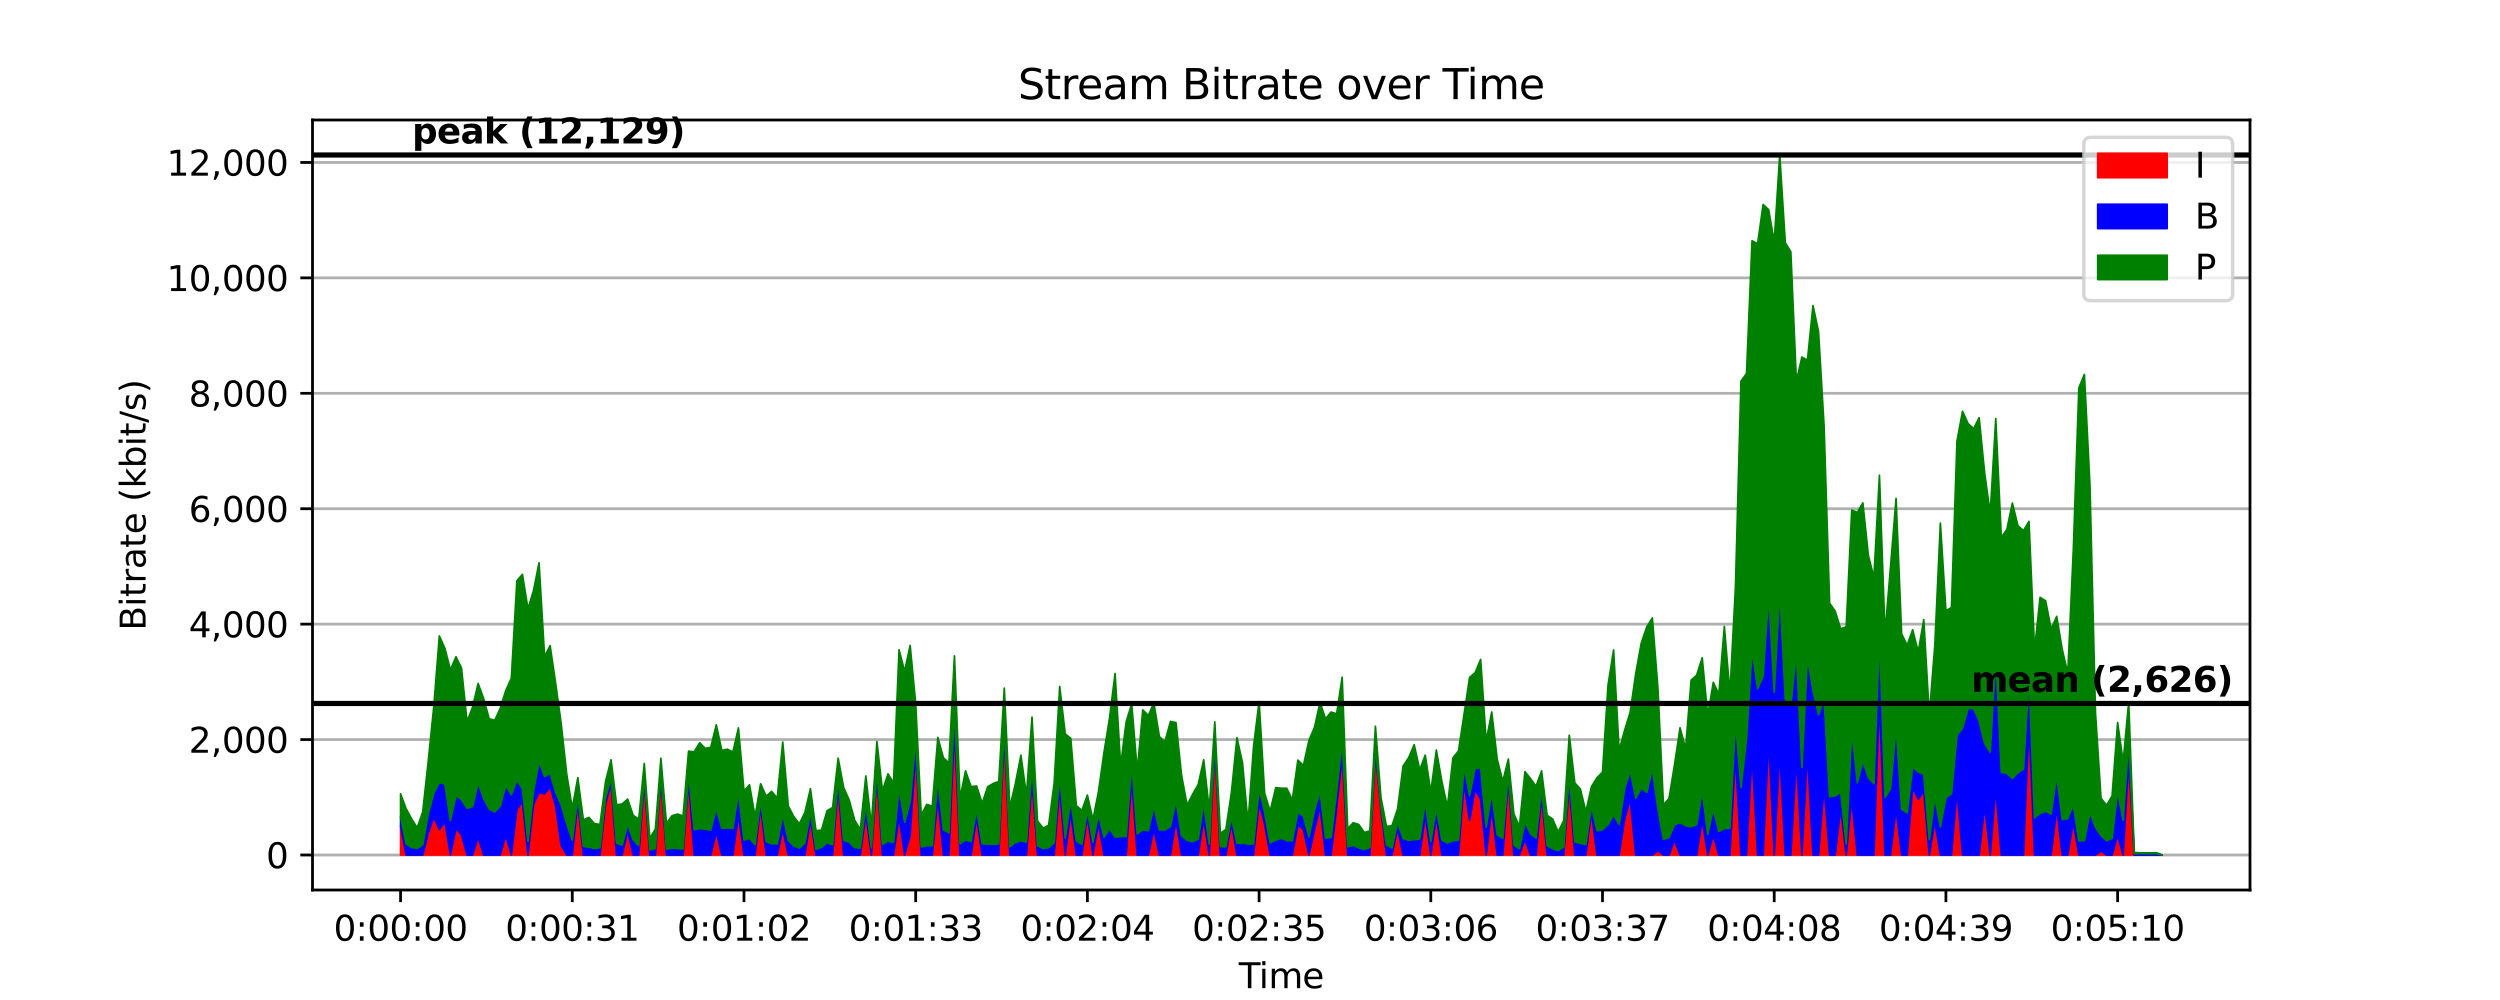 <?xml version="1.0" encoding="utf-8" standalone="no"?>
<!DOCTYPE svg PUBLIC "-//W3C//DTD SVG 1.1//EN"
  "http://www.w3.org/Graphics/SVG/1.1/DTD/svg11.dtd">
<svg xmlns:xlink="http://www.w3.org/1999/xlink" width="720pt" height="288pt" viewBox="0 0 720 288" xmlns="http://www.w3.org/2000/svg" version="1.1">
 <defs>
  <style type="text/css">*{stroke-linejoin: round; stroke-linecap: butt}</style>
 </defs>
 <g id="figure_1">
  <g id="patch_1">
   <path d="M 0 288 
L 720 288 
L 720 0 
L 0 0 
z
" style="fill: #ffffff"/>
  </g>
  <g id="axes_1">
   <g id="patch_2">
    <path d="M 90 256.32 
L 648 256.32 
L 648 34.56 
L 90 34.56 
z
" style="fill: #ffffff"/>
   </g>
   <g id="matplotlib.axis_1">
    <g id="xtick_1">
     <g id="line2d_1">
      <defs>
       <path id="m6c95d5ebb4" d="M 0 0 
L 0 3.5 
" style="stroke: #000000; stroke-width: 0.8"/>
      </defs>
      <g>
       <use xlink:href="#m6c95d5ebb4" x="115.364" y="256.32" style="stroke: #000000; stroke-width: 0.8"/>
      </g>
     </g>
     <g id="text_1">
      <!-- 0:00:00 -->
      <g transform="translate(96.089 270.918) scale(0.1 -0.1)">
       <defs>
        <path id="DejaVuSans-30" d="M 2034 4250 
Q 1547 4250 1301 3770 
Q 1056 3291 1056 2328 
Q 1056 1369 1301 889 
Q 1547 409 2034 409 
Q 2525 409 2770 889 
Q 3016 1369 3016 2328 
Q 3016 3291 2770 3770 
Q 2525 4250 2034 4250 
z
M 2034 4750 
Q 2819 4750 3233 4129 
Q 3647 3509 3647 2328 
Q 3647 1150 3233 529 
Q 2819 -91 2034 -91 
Q 1250 -91 836 529 
Q 422 1150 422 2328 
Q 422 3509 836 4129 
Q 1250 4750 2034 4750 
z
" transform="scale(0.016)"/>
        <path id="DejaVuSans-3a" d="M 750 794 
L 1409 794 
L 1409 0 
L 750 0 
L 750 794 
z
M 750 3309 
L 1409 3309 
L 1409 2516 
L 750 2516 
L 750 3309 
z
" transform="scale(0.016)"/>
       </defs>
       <use xlink:href="#DejaVuSans-30"/>
       <use xlink:href="#DejaVuSans-3a" x="63.623"/>
       <use xlink:href="#DejaVuSans-30" x="97.314"/>
       <use xlink:href="#DejaVuSans-30" x="160.938"/>
       <use xlink:href="#DejaVuSans-3a" x="224.561"/>
       <use xlink:href="#DejaVuSans-30" x="258.252"/>
       <use xlink:href="#DejaVuSans-30" x="321.875"/>
      </g>
     </g>
    </g>
    <g id="xtick_2">
     <g id="line2d_2">
      <g>
       <use xlink:href="#m6c95d5ebb4" x="164.815" y="256.32" style="stroke: #000000; stroke-width: 0.8"/>
      </g>
     </g>
     <g id="text_2">
      <!-- 0:00:31 -->
      <g transform="translate(145.54 270.918) scale(0.1 -0.1)">
       <defs>
        <path id="DejaVuSans-33" d="M 2597 2516 
Q 3050 2419 3304 2112 
Q 3559 1806 3559 1356 
Q 3559 666 3084 287 
Q 2609 -91 1734 -91 
Q 1441 -91 1130 -33 
Q 819 25 488 141 
L 488 750 
Q 750 597 1062 519 
Q 1375 441 1716 441 
Q 2309 441 2620 675 
Q 2931 909 2931 1356 
Q 2931 1769 2642 2001 
Q 2353 2234 1838 2234 
L 1294 2234 
L 1294 2753 
L 1863 2753 
Q 2328 2753 2575 2939 
Q 2822 3125 2822 3475 
Q 2822 3834 2567 4026 
Q 2313 4219 1838 4219 
Q 1578 4219 1281 4162 
Q 984 4106 628 3988 
L 628 4550 
Q 988 4650 1302 4700 
Q 1616 4750 1894 4750 
Q 2613 4750 3031 4423 
Q 3450 4097 3450 3541 
Q 3450 3153 3228 2886 
Q 3006 2619 2597 2516 
z
" transform="scale(0.016)"/>
        <path id="DejaVuSans-31" d="M 794 531 
L 1825 531 
L 1825 4091 
L 703 3866 
L 703 4441 
L 1819 4666 
L 2450 4666 
L 2450 531 
L 3481 531 
L 3481 0 
L 794 0 
L 794 531 
z
" transform="scale(0.016)"/>
       </defs>
       <use xlink:href="#DejaVuSans-30"/>
       <use xlink:href="#DejaVuSans-3a" x="63.623"/>
       <use xlink:href="#DejaVuSans-30" x="97.314"/>
       <use xlink:href="#DejaVuSans-30" x="160.938"/>
       <use xlink:href="#DejaVuSans-3a" x="224.561"/>
       <use xlink:href="#DejaVuSans-33" x="258.252"/>
       <use xlink:href="#DejaVuSans-31" x="321.875"/>
      </g>
     </g>
    </g>
    <g id="xtick_3">
     <g id="line2d_3">
      <g>
       <use xlink:href="#m6c95d5ebb4" x="214.266" y="256.32" style="stroke: #000000; stroke-width: 0.8"/>
      </g>
     </g>
     <g id="text_3">
      <!-- 0:01:02 -->
      <g transform="translate(194.991 270.918) scale(0.1 -0.1)">
       <defs>
        <path id="DejaVuSans-32" d="M 1228 531 
L 3431 531 
L 3431 0 
L 469 0 
L 469 531 
Q 828 903 1448 1529 
Q 2069 2156 2228 2338 
Q 2531 2678 2651 2914 
Q 2772 3150 2772 3378 
Q 2772 3750 2511 3984 
Q 2250 4219 1831 4219 
Q 1534 4219 1204 4116 
Q 875 4013 500 3803 
L 500 4441 
Q 881 4594 1212 4672 
Q 1544 4750 1819 4750 
Q 2544 4750 2975 4387 
Q 3406 4025 3406 3419 
Q 3406 3131 3298 2873 
Q 3191 2616 2906 2266 
Q 2828 2175 2409 1742 
Q 1991 1309 1228 531 
z
" transform="scale(0.016)"/>
       </defs>
       <use xlink:href="#DejaVuSans-30"/>
       <use xlink:href="#DejaVuSans-3a" x="63.623"/>
       <use xlink:href="#DejaVuSans-30" x="97.314"/>
       <use xlink:href="#DejaVuSans-31" x="160.938"/>
       <use xlink:href="#DejaVuSans-3a" x="224.561"/>
       <use xlink:href="#DejaVuSans-30" x="258.252"/>
       <use xlink:href="#DejaVuSans-32" x="321.875"/>
      </g>
     </g>
    </g>
    <g id="xtick_4">
     <g id="line2d_4">
      <g>
       <use xlink:href="#m6c95d5ebb4" x="263.717" y="256.32" style="stroke: #000000; stroke-width: 0.8"/>
      </g>
     </g>
     <g id="text_4">
      <!-- 0:01:33 -->
      <g transform="translate(244.442 270.918) scale(0.1 -0.1)">
       <use xlink:href="#DejaVuSans-30"/>
       <use xlink:href="#DejaVuSans-3a" x="63.623"/>
       <use xlink:href="#DejaVuSans-30" x="97.314"/>
       <use xlink:href="#DejaVuSans-31" x="160.938"/>
       <use xlink:href="#DejaVuSans-3a" x="224.561"/>
       <use xlink:href="#DejaVuSans-33" x="258.252"/>
       <use xlink:href="#DejaVuSans-33" x="321.875"/>
      </g>
     </g>
    </g>
    <g id="xtick_5">
     <g id="line2d_5">
      <g>
       <use xlink:href="#m6c95d5ebb4" x="313.168" y="256.32" style="stroke: #000000; stroke-width: 0.8"/>
      </g>
     </g>
     <g id="text_5">
      <!-- 0:02:04 -->
      <g transform="translate(293.893 270.918) scale(0.1 -0.1)">
       <defs>
        <path id="DejaVuSans-34" d="M 2419 4116 
L 825 1625 
L 2419 1625 
L 2419 4116 
z
M 2253 4666 
L 3047 4666 
L 3047 1625 
L 3713 1625 
L 3713 1100 
L 3047 1100 
L 3047 0 
L 2419 0 
L 2419 1100 
L 313 1100 
L 313 1709 
L 2253 4666 
z
" transform="scale(0.016)"/>
       </defs>
       <use xlink:href="#DejaVuSans-30"/>
       <use xlink:href="#DejaVuSans-3a" x="63.623"/>
       <use xlink:href="#DejaVuSans-30" x="97.314"/>
       <use xlink:href="#DejaVuSans-32" x="160.938"/>
       <use xlink:href="#DejaVuSans-3a" x="224.561"/>
       <use xlink:href="#DejaVuSans-30" x="258.252"/>
       <use xlink:href="#DejaVuSans-34" x="321.875"/>
      </g>
     </g>
    </g>
    <g id="xtick_6">
     <g id="line2d_6">
      <g>
       <use xlink:href="#m6c95d5ebb4" x="362.619" y="256.32" style="stroke: #000000; stroke-width: 0.8"/>
      </g>
     </g>
     <g id="text_6">
      <!-- 0:02:35 -->
      <g transform="translate(343.344 270.918) scale(0.1 -0.1)">
       <defs>
        <path id="DejaVuSans-35" d="M 691 4666 
L 3169 4666 
L 3169 4134 
L 1269 4134 
L 1269 2991 
Q 1406 3038 1543 3061 
Q 1681 3084 1819 3084 
Q 2600 3084 3056 2656 
Q 3513 2228 3513 1497 
Q 3513 744 3044 326 
Q 2575 -91 1722 -91 
Q 1428 -91 1123 -41 
Q 819 9 494 109 
L 494 744 
Q 775 591 1075 516 
Q 1375 441 1709 441 
Q 2250 441 2565 725 
Q 2881 1009 2881 1497 
Q 2881 1984 2565 2268 
Q 2250 2553 1709 2553 
Q 1456 2553 1204 2497 
Q 953 2441 691 2322 
L 691 4666 
z
" transform="scale(0.016)"/>
       </defs>
       <use xlink:href="#DejaVuSans-30"/>
       <use xlink:href="#DejaVuSans-3a" x="63.623"/>
       <use xlink:href="#DejaVuSans-30" x="97.314"/>
       <use xlink:href="#DejaVuSans-32" x="160.938"/>
       <use xlink:href="#DejaVuSans-3a" x="224.561"/>
       <use xlink:href="#DejaVuSans-33" x="258.252"/>
       <use xlink:href="#DejaVuSans-35" x="321.875"/>
      </g>
     </g>
    </g>
    <g id="xtick_7">
     <g id="line2d_7">
      <g>
       <use xlink:href="#m6c95d5ebb4" x="412.07" y="256.32" style="stroke: #000000; stroke-width: 0.8"/>
      </g>
     </g>
     <g id="text_7">
      <!-- 0:03:06 -->
      <g transform="translate(392.795 270.918) scale(0.1 -0.1)">
       <defs>
        <path id="DejaVuSans-36" d="M 2113 2584 
Q 1688 2584 1439 2293 
Q 1191 2003 1191 1497 
Q 1191 994 1439 701 
Q 1688 409 2113 409 
Q 2538 409 2786 701 
Q 3034 994 3034 1497 
Q 3034 2003 2786 2293 
Q 2538 2584 2113 2584 
z
M 3366 4563 
L 3366 3988 
Q 3128 4100 2886 4159 
Q 2644 4219 2406 4219 
Q 1781 4219 1451 3797 
Q 1122 3375 1075 2522 
Q 1259 2794 1537 2939 
Q 1816 3084 2150 3084 
Q 2853 3084 3261 2657 
Q 3669 2231 3669 1497 
Q 3669 778 3244 343 
Q 2819 -91 2113 -91 
Q 1303 -91 875 529 
Q 447 1150 447 2328 
Q 447 3434 972 4092 
Q 1497 4750 2381 4750 
Q 2619 4750 2861 4703 
Q 3103 4656 3366 4563 
z
" transform="scale(0.016)"/>
       </defs>
       <use xlink:href="#DejaVuSans-30"/>
       <use xlink:href="#DejaVuSans-3a" x="63.623"/>
       <use xlink:href="#DejaVuSans-30" x="97.314"/>
       <use xlink:href="#DejaVuSans-33" x="160.938"/>
       <use xlink:href="#DejaVuSans-3a" x="224.561"/>
       <use xlink:href="#DejaVuSans-30" x="258.252"/>
       <use xlink:href="#DejaVuSans-36" x="321.875"/>
      </g>
     </g>
    </g>
    <g id="xtick_8">
     <g id="line2d_8">
      <g>
       <use xlink:href="#m6c95d5ebb4" x="461.521" y="256.32" style="stroke: #000000; stroke-width: 0.8"/>
      </g>
     </g>
     <g id="text_8">
      <!-- 0:03:37 -->
      <g transform="translate(442.246 270.918) scale(0.1 -0.1)">
       <defs>
        <path id="DejaVuSans-37" d="M 525 4666 
L 3525 4666 
L 3525 4397 
L 1831 0 
L 1172 0 
L 2766 4134 
L 525 4134 
L 525 4666 
z
" transform="scale(0.016)"/>
       </defs>
       <use xlink:href="#DejaVuSans-30"/>
       <use xlink:href="#DejaVuSans-3a" x="63.623"/>
       <use xlink:href="#DejaVuSans-30" x="97.314"/>
       <use xlink:href="#DejaVuSans-33" x="160.938"/>
       <use xlink:href="#DejaVuSans-3a" x="224.561"/>
       <use xlink:href="#DejaVuSans-33" x="258.252"/>
       <use xlink:href="#DejaVuSans-37" x="321.875"/>
      </g>
     </g>
    </g>
    <g id="xtick_9">
     <g id="line2d_9">
      <g>
       <use xlink:href="#m6c95d5ebb4" x="510.973" y="256.32" style="stroke: #000000; stroke-width: 0.8"/>
      </g>
     </g>
     <g id="text_9">
      <!-- 0:04:08 -->
      <g transform="translate(491.698 270.918) scale(0.1 -0.1)">
       <defs>
        <path id="DejaVuSans-38" d="M 2034 2216 
Q 1584 2216 1326 1975 
Q 1069 1734 1069 1313 
Q 1069 891 1326 650 
Q 1584 409 2034 409 
Q 2484 409 2743 651 
Q 3003 894 3003 1313 
Q 3003 1734 2745 1975 
Q 2488 2216 2034 2216 
z
M 1403 2484 
Q 997 2584 770 2862 
Q 544 3141 544 3541 
Q 544 4100 942 4425 
Q 1341 4750 2034 4750 
Q 2731 4750 3128 4425 
Q 3525 4100 3525 3541 
Q 3525 3141 3298 2862 
Q 3072 2584 2669 2484 
Q 3125 2378 3379 2068 
Q 3634 1759 3634 1313 
Q 3634 634 3220 271 
Q 2806 -91 2034 -91 
Q 1263 -91 848 271 
Q 434 634 434 1313 
Q 434 1759 690 2068 
Q 947 2378 1403 2484 
z
M 1172 3481 
Q 1172 3119 1398 2916 
Q 1625 2713 2034 2713 
Q 2441 2713 2670 2916 
Q 2900 3119 2900 3481 
Q 2900 3844 2670 4047 
Q 2441 4250 2034 4250 
Q 1625 4250 1398 4047 
Q 1172 3844 1172 3481 
z
" transform="scale(0.016)"/>
       </defs>
       <use xlink:href="#DejaVuSans-30"/>
       <use xlink:href="#DejaVuSans-3a" x="63.623"/>
       <use xlink:href="#DejaVuSans-30" x="97.314"/>
       <use xlink:href="#DejaVuSans-34" x="160.938"/>
       <use xlink:href="#DejaVuSans-3a" x="224.561"/>
       <use xlink:href="#DejaVuSans-30" x="258.252"/>
       <use xlink:href="#DejaVuSans-38" x="321.875"/>
      </g>
     </g>
    </g>
    <g id="xtick_10">
     <g id="line2d_10">
      <g>
       <use xlink:href="#m6c95d5ebb4" x="560.424" y="256.32" style="stroke: #000000; stroke-width: 0.8"/>
      </g>
     </g>
     <g id="text_10">
      <!-- 0:04:39 -->
      <g transform="translate(541.149 270.918) scale(0.1 -0.1)">
       <defs>
        <path id="DejaVuSans-39" d="M 703 97 
L 703 672 
Q 941 559 1184 500 
Q 1428 441 1663 441 
Q 2288 441 2617 861 
Q 2947 1281 2994 2138 
Q 2813 1869 2534 1725 
Q 2256 1581 1919 1581 
Q 1219 1581 811 2004 
Q 403 2428 403 3163 
Q 403 3881 828 4315 
Q 1253 4750 1959 4750 
Q 2769 4750 3195 4129 
Q 3622 3509 3622 2328 
Q 3622 1225 3098 567 
Q 2575 -91 1691 -91 
Q 1453 -91 1209 -44 
Q 966 3 703 97 
z
M 1959 2075 
Q 2384 2075 2632 2365 
Q 2881 2656 2881 3163 
Q 2881 3666 2632 3958 
Q 2384 4250 1959 4250 
Q 1534 4250 1286 3958 
Q 1038 3666 1038 3163 
Q 1038 2656 1286 2365 
Q 1534 2075 1959 2075 
z
" transform="scale(0.016)"/>
       </defs>
       <use xlink:href="#DejaVuSans-30"/>
       <use xlink:href="#DejaVuSans-3a" x="63.623"/>
       <use xlink:href="#DejaVuSans-30" x="97.314"/>
       <use xlink:href="#DejaVuSans-34" x="160.938"/>
       <use xlink:href="#DejaVuSans-3a" x="224.561"/>
       <use xlink:href="#DejaVuSans-33" x="258.252"/>
       <use xlink:href="#DejaVuSans-39" x="321.875"/>
      </g>
     </g>
    </g>
    <g id="xtick_11">
     <g id="line2d_11">
      <g>
       <use xlink:href="#m6c95d5ebb4" x="609.875" y="256.32" style="stroke: #000000; stroke-width: 0.8"/>
      </g>
     </g>
     <g id="text_11">
      <!-- 0:05:10 -->
      <g transform="translate(590.6 270.918) scale(0.1 -0.1)">
       <use xlink:href="#DejaVuSans-30"/>
       <use xlink:href="#DejaVuSans-3a" x="63.623"/>
       <use xlink:href="#DejaVuSans-30" x="97.314"/>
       <use xlink:href="#DejaVuSans-35" x="160.938"/>
       <use xlink:href="#DejaVuSans-3a" x="224.561"/>
       <use xlink:href="#DejaVuSans-31" x="258.252"/>
       <use xlink:href="#DejaVuSans-30" x="321.875"/>
      </g>
     </g>
    </g>
    <g id="text_12">
     <!-- Time -->
     <g transform="translate(356.766 284.597) scale(0.1 -0.1)">
      <defs>
       <path id="DejaVuSans-54" d="M -19 4666 
L 3928 4666 
L 3928 4134 
L 2272 4134 
L 2272 0 
L 1638 0 
L 1638 4134 
L -19 4134 
L -19 4666 
z
" transform="scale(0.016)"/>
       <path id="DejaVuSans-69" d="M 603 3500 
L 1178 3500 
L 1178 0 
L 603 0 
L 603 3500 
z
M 603 4863 
L 1178 4863 
L 1178 4134 
L 603 4134 
L 603 4863 
z
" transform="scale(0.016)"/>
       <path id="DejaVuSans-6d" d="M 3328 2828 
Q 3544 3216 3844 3400 
Q 4144 3584 4550 3584 
Q 5097 3584 5394 3201 
Q 5691 2819 5691 2113 
L 5691 0 
L 5113 0 
L 5113 2094 
Q 5113 2597 4934 2840 
Q 4756 3084 4391 3084 
Q 3944 3084 3684 2787 
Q 3425 2491 3425 1978 
L 3425 0 
L 2847 0 
L 2847 2094 
Q 2847 2600 2669 2842 
Q 2491 3084 2119 3084 
Q 1678 3084 1418 2786 
Q 1159 2488 1159 1978 
L 1159 0 
L 581 0 
L 581 3500 
L 1159 3500 
L 1159 2956 
Q 1356 3278 1631 3431 
Q 1906 3584 2284 3584 
Q 2666 3584 2933 3390 
Q 3200 3197 3328 2828 
z
" transform="scale(0.016)"/>
       <path id="DejaVuSans-65" d="M 3597 1894 
L 3597 1613 
L 953 1613 
Q 991 1019 1311 708 
Q 1631 397 2203 397 
Q 2534 397 2845 478 
Q 3156 559 3463 722 
L 3463 178 
Q 3153 47 2828 -22 
Q 2503 -91 2169 -91 
Q 1331 -91 842 396 
Q 353 884 353 1716 
Q 353 2575 817 3079 
Q 1281 3584 2069 3584 
Q 2775 3584 3186 3129 
Q 3597 2675 3597 1894 
z
M 3022 2063 
Q 3016 2534 2758 2815 
Q 2500 3097 2075 3097 
Q 1594 3097 1305 2825 
Q 1016 2553 972 2059 
L 3022 2063 
z
" transform="scale(0.016)"/>
      </defs>
      <use xlink:href="#DejaVuSans-54"/>
      <use xlink:href="#DejaVuSans-69" x="57.959"/>
      <use xlink:href="#DejaVuSans-6d" x="85.742"/>
      <use xlink:href="#DejaVuSans-65" x="183.154"/>
     </g>
    </g>
   </g>
   <g id="matplotlib.axis_2">
    <g id="ytick_1">
     <g id="line2d_12">
      <path d="M 90 246.24 
L 648 246.24 
" clip-path="url(#pb6a745ee6c)" style="fill: none; stroke: #b0b0b0; stroke-width: 0.8; stroke-linecap: square"/>
     </g>
     <g id="line2d_13">
      <defs>
       <path id="m8523cf21dc" d="M 0 0 
L -3.5 0 
" style="stroke: #000000; stroke-width: 0.8"/>
      </defs>
      <g>
       <use xlink:href="#m8523cf21dc" x="90" y="246.24" style="stroke: #000000; stroke-width: 0.8"/>
      </g>
     </g>
     <g id="text_13">
      <!-- 0 -->
      <g transform="translate(76.638 250.039) scale(0.1 -0.1)">
       <use xlink:href="#DejaVuSans-30"/>
      </g>
     </g>
    </g>
    <g id="ytick_2">
     <g id="line2d_14">
      <path d="M 90 212.997 
L 648 212.997 
" clip-path="url(#pb6a745ee6c)" style="fill: none; stroke: #b0b0b0; stroke-width: 0.8; stroke-linecap: square"/>
     </g>
     <g id="line2d_15">
      <g>
       <use xlink:href="#m8523cf21dc" x="90" y="212.997" style="stroke: #000000; stroke-width: 0.8"/>
      </g>
     </g>
     <g id="text_14">
      <!-- 2,000 -->
      <g transform="translate(54.372 216.797) scale(0.1 -0.1)">
       <defs>
        <path id="DejaVuSans-2c" d="M 750 794 
L 1409 794 
L 1409 256 
L 897 -744 
L 494 -744 
L 750 256 
L 750 794 
z
" transform="scale(0.016)"/>
       </defs>
       <use xlink:href="#DejaVuSans-32"/>
       <use xlink:href="#DejaVuSans-2c" x="63.623"/>
       <use xlink:href="#DejaVuSans-30" x="95.41"/>
       <use xlink:href="#DejaVuSans-30" x="159.033"/>
       <use xlink:href="#DejaVuSans-30" x="222.656"/>
      </g>
     </g>
    </g>
    <g id="ytick_3">
     <g id="line2d_16">
      <path d="M 90 179.755 
L 648 179.755 
" clip-path="url(#pb6a745ee6c)" style="fill: none; stroke: #b0b0b0; stroke-width: 0.8; stroke-linecap: square"/>
     </g>
     <g id="line2d_17">
      <g>
       <use xlink:href="#m8523cf21dc" x="90" y="179.755" style="stroke: #000000; stroke-width: 0.8"/>
      </g>
     </g>
     <g id="text_15">
      <!-- 4,000 -->
      <g transform="translate(54.372 183.554) scale(0.1 -0.1)">
       <use xlink:href="#DejaVuSans-34"/>
       <use xlink:href="#DejaVuSans-2c" x="63.623"/>
       <use xlink:href="#DejaVuSans-30" x="95.41"/>
       <use xlink:href="#DejaVuSans-30" x="159.033"/>
       <use xlink:href="#DejaVuSans-30" x="222.656"/>
      </g>
     </g>
    </g>
    <g id="ytick_4">
     <g id="line2d_18">
      <path d="M 90 146.512 
L 648 146.512 
" clip-path="url(#pb6a745ee6c)" style="fill: none; stroke: #b0b0b0; stroke-width: 0.8; stroke-linecap: square"/>
     </g>
     <g id="line2d_19">
      <g>
       <use xlink:href="#m8523cf21dc" x="90" y="146.512" style="stroke: #000000; stroke-width: 0.8"/>
      </g>
     </g>
     <g id="text_16">
      <!-- 6,000 -->
      <g transform="translate(54.372 150.311) scale(0.1 -0.1)">
       <use xlink:href="#DejaVuSans-36"/>
       <use xlink:href="#DejaVuSans-2c" x="63.623"/>
       <use xlink:href="#DejaVuSans-30" x="95.41"/>
       <use xlink:href="#DejaVuSans-30" x="159.033"/>
       <use xlink:href="#DejaVuSans-30" x="222.656"/>
      </g>
     </g>
    </g>
    <g id="ytick_5">
     <g id="line2d_20">
      <path d="M 90 113.269 
L 648 113.269 
" clip-path="url(#pb6a745ee6c)" style="fill: none; stroke: #b0b0b0; stroke-width: 0.8; stroke-linecap: square"/>
     </g>
     <g id="line2d_21">
      <g>
       <use xlink:href="#m8523cf21dc" x="90" y="113.269" style="stroke: #000000; stroke-width: 0.8"/>
      </g>
     </g>
     <g id="text_17">
      <!-- 8,000 -->
      <g transform="translate(54.372 117.069) scale(0.1 -0.1)">
       <use xlink:href="#DejaVuSans-38"/>
       <use xlink:href="#DejaVuSans-2c" x="63.623"/>
       <use xlink:href="#DejaVuSans-30" x="95.41"/>
       <use xlink:href="#DejaVuSans-30" x="159.033"/>
       <use xlink:href="#DejaVuSans-30" x="222.656"/>
      </g>
     </g>
    </g>
    <g id="ytick_6">
     <g id="line2d_22">
      <path d="M 90 80.027 
L 648 80.027 
" clip-path="url(#pb6a745ee6c)" style="fill: none; stroke: #b0b0b0; stroke-width: 0.8; stroke-linecap: square"/>
     </g>
     <g id="line2d_23">
      <g>
       <use xlink:href="#m8523cf21dc" x="90" y="80.027" style="stroke: #000000; stroke-width: 0.8"/>
      </g>
     </g>
     <g id="text_18">
      <!-- 10,000 -->
      <g transform="translate(48.009 83.826) scale(0.1 -0.1)">
       <use xlink:href="#DejaVuSans-31"/>
       <use xlink:href="#DejaVuSans-30" x="63.623"/>
       <use xlink:href="#DejaVuSans-2c" x="127.246"/>
       <use xlink:href="#DejaVuSans-30" x="159.033"/>
       <use xlink:href="#DejaVuSans-30" x="222.656"/>
       <use xlink:href="#DejaVuSans-30" x="286.279"/>
      </g>
     </g>
    </g>
    <g id="ytick_7">
     <g id="line2d_24">
      <path d="M 90 46.784 
L 648 46.784 
" clip-path="url(#pb6a745ee6c)" style="fill: none; stroke: #b0b0b0; stroke-width: 0.8; stroke-linecap: square"/>
     </g>
     <g id="line2d_25">
      <g>
       <use xlink:href="#m8523cf21dc" x="90" y="46.784" style="stroke: #000000; stroke-width: 0.8"/>
      </g>
     </g>
     <g id="text_19">
      <!-- 12,000 -->
      <g transform="translate(48.009 50.583) scale(0.1 -0.1)">
       <use xlink:href="#DejaVuSans-31"/>
       <use xlink:href="#DejaVuSans-32" x="63.623"/>
       <use xlink:href="#DejaVuSans-2c" x="127.246"/>
       <use xlink:href="#DejaVuSans-30" x="159.033"/>
       <use xlink:href="#DejaVuSans-30" x="222.656"/>
       <use xlink:href="#DejaVuSans-30" x="286.279"/>
      </g>
     </g>
    </g>
    <g id="text_20">
     <!-- Bitrate (kbit/s) -->
     <g transform="translate(41.93 181.574) rotate(-90) scale(0.1 -0.1)">
      <defs>
       <path id="DejaVuSans-42" d="M 1259 2228 
L 1259 519 
L 2272 519 
Q 2781 519 3026 730 
Q 3272 941 3272 1375 
Q 3272 1813 3026 2020 
Q 2781 2228 2272 2228 
L 1259 2228 
z
M 1259 4147 
L 1259 2741 
L 2194 2741 
Q 2656 2741 2882 2914 
Q 3109 3088 3109 3444 
Q 3109 3797 2882 3972 
Q 2656 4147 2194 4147 
L 1259 4147 
z
M 628 4666 
L 2241 4666 
Q 2963 4666 3353 4366 
Q 3744 4066 3744 3513 
Q 3744 3084 3544 2831 
Q 3344 2578 2956 2516 
Q 3422 2416 3680 2098 
Q 3938 1781 3938 1306 
Q 3938 681 3513 340 
Q 3088 0 2303 0 
L 628 0 
L 628 4666 
z
" transform="scale(0.016)"/>
       <path id="DejaVuSans-74" d="M 1172 4494 
L 1172 3500 
L 2356 3500 
L 2356 3053 
L 1172 3053 
L 1172 1153 
Q 1172 725 1289 603 
Q 1406 481 1766 481 
L 2356 481 
L 2356 0 
L 1766 0 
Q 1100 0 847 248 
Q 594 497 594 1153 
L 594 3053 
L 172 3053 
L 172 3500 
L 594 3500 
L 594 4494 
L 1172 4494 
z
" transform="scale(0.016)"/>
       <path id="DejaVuSans-72" d="M 2631 2963 
Q 2534 3019 2420 3045 
Q 2306 3072 2169 3072 
Q 1681 3072 1420 2755 
Q 1159 2438 1159 1844 
L 1159 0 
L 581 0 
L 581 3500 
L 1159 3500 
L 1159 2956 
Q 1341 3275 1631 3429 
Q 1922 3584 2338 3584 
Q 2397 3584 2469 3576 
Q 2541 3569 2628 3553 
L 2631 2963 
z
" transform="scale(0.016)"/>
       <path id="DejaVuSans-61" d="M 2194 1759 
Q 1497 1759 1228 1600 
Q 959 1441 959 1056 
Q 959 750 1161 570 
Q 1363 391 1709 391 
Q 2188 391 2477 730 
Q 2766 1069 2766 1631 
L 2766 1759 
L 2194 1759 
z
M 3341 1997 
L 3341 0 
L 2766 0 
L 2766 531 
Q 2569 213 2275 61 
Q 1981 -91 1556 -91 
Q 1019 -91 701 211 
Q 384 513 384 1019 
Q 384 1609 779 1909 
Q 1175 2209 1959 2209 
L 2766 2209 
L 2766 2266 
Q 2766 2663 2505 2880 
Q 2244 3097 1772 3097 
Q 1472 3097 1187 3025 
Q 903 2953 641 2809 
L 641 3341 
Q 956 3463 1253 3523 
Q 1550 3584 1831 3584 
Q 2591 3584 2966 3190 
Q 3341 2797 3341 1997 
z
" transform="scale(0.016)"/>
       <path id="DejaVuSans-20" transform="scale(0.016)"/>
       <path id="DejaVuSans-28" d="M 1984 4856 
Q 1566 4138 1362 3434 
Q 1159 2731 1159 2009 
Q 1159 1288 1364 580 
Q 1569 -128 1984 -844 
L 1484 -844 
Q 1016 -109 783 600 
Q 550 1309 550 2009 
Q 550 2706 781 3412 
Q 1013 4119 1484 4856 
L 1984 4856 
z
" transform="scale(0.016)"/>
       <path id="DejaVuSans-6b" d="M 581 4863 
L 1159 4863 
L 1159 1991 
L 2875 3500 
L 3609 3500 
L 1753 1863 
L 3688 0 
L 2938 0 
L 1159 1709 
L 1159 0 
L 581 0 
L 581 4863 
z
" transform="scale(0.016)"/>
       <path id="DejaVuSans-62" d="M 3116 1747 
Q 3116 2381 2855 2742 
Q 2594 3103 2138 3103 
Q 1681 3103 1420 2742 
Q 1159 2381 1159 1747 
Q 1159 1113 1420 752 
Q 1681 391 2138 391 
Q 2594 391 2855 752 
Q 3116 1113 3116 1747 
z
M 1159 2969 
Q 1341 3281 1617 3432 
Q 1894 3584 2278 3584 
Q 2916 3584 3314 3078 
Q 3713 2572 3713 1747 
Q 3713 922 3314 415 
Q 2916 -91 2278 -91 
Q 1894 -91 1617 61 
Q 1341 213 1159 525 
L 1159 0 
L 581 0 
L 581 4863 
L 1159 4863 
L 1159 2969 
z
" transform="scale(0.016)"/>
       <path id="DejaVuSans-2f" d="M 1625 4666 
L 2156 4666 
L 531 -594 
L 0 -594 
L 1625 4666 
z
" transform="scale(0.016)"/>
       <path id="DejaVuSans-73" d="M 2834 3397 
L 2834 2853 
Q 2591 2978 2328 3040 
Q 2066 3103 1784 3103 
Q 1356 3103 1142 2972 
Q 928 2841 928 2578 
Q 928 2378 1081 2264 
Q 1234 2150 1697 2047 
L 1894 2003 
Q 2506 1872 2764 1633 
Q 3022 1394 3022 966 
Q 3022 478 2636 193 
Q 2250 -91 1575 -91 
Q 1294 -91 989 -36 
Q 684 19 347 128 
L 347 722 
Q 666 556 975 473 
Q 1284 391 1588 391 
Q 1994 391 2212 530 
Q 2431 669 2431 922 
Q 2431 1156 2273 1281 
Q 2116 1406 1581 1522 
L 1381 1569 
Q 847 1681 609 1914 
Q 372 2147 372 2553 
Q 372 3047 722 3315 
Q 1072 3584 1716 3584 
Q 2034 3584 2315 3537 
Q 2597 3491 2834 3397 
z
" transform="scale(0.016)"/>
       <path id="DejaVuSans-29" d="M 513 4856 
L 1013 4856 
Q 1481 4119 1714 3412 
Q 1947 2706 1947 2009 
Q 1947 1309 1714 600 
Q 1481 -109 1013 -844 
L 513 -844 
Q 928 -128 1133 580 
Q 1338 1288 1338 2009 
Q 1338 2731 1133 3434 
Q 928 4138 513 4856 
z
" transform="scale(0.016)"/>
      </defs>
      <use xlink:href="#DejaVuSans-42"/>
      <use xlink:href="#DejaVuSans-69" x="68.604"/>
      <use xlink:href="#DejaVuSans-74" x="96.387"/>
      <use xlink:href="#DejaVuSans-72" x="135.596"/>
      <use xlink:href="#DejaVuSans-61" x="176.709"/>
      <use xlink:href="#DejaVuSans-74" x="237.988"/>
      <use xlink:href="#DejaVuSans-65" x="277.197"/>
      <use xlink:href="#DejaVuSans-20" x="338.721"/>
      <use xlink:href="#DejaVuSans-28" x="370.508"/>
      <use xlink:href="#DejaVuSans-6b" x="409.521"/>
      <use xlink:href="#DejaVuSans-62" x="467.432"/>
      <use xlink:href="#DejaVuSans-69" x="530.908"/>
      <use xlink:href="#DejaVuSans-74" x="558.691"/>
      <use xlink:href="#DejaVuSans-2f" x="597.9"/>
      <use xlink:href="#DejaVuSans-73" x="631.592"/>
      <use xlink:href="#DejaVuSans-29" x="683.691"/>
     </g>
    </g>
   </g>
   <g id="PolyCollection_1">
    <defs>
     <path id="mb98549e2d4" d="M 115.364 -50.154 
L 115.364 -41.76 
L 116.959 -41.76 
L 118.554 -41.76 
L 120.149 -41.76 
L 121.744 -41.76 
L 123.34 -41.76 
L 124.935 -41.76 
L 126.53 -41.76 
L 128.125 -41.76 
L 129.72 -41.76 
L 131.316 -41.76 
L 132.911 -41.76 
L 134.506 -41.76 
L 136.101 -41.76 
L 137.696 -41.76 
L 139.292 -41.76 
L 140.887 -41.76 
L 142.482 -41.76 
L 144.077 -41.76 
L 145.672 -41.76 
L 147.268 -41.76 
L 148.863 -41.76 
L 150.458 -41.76 
L 152.053 -41.76 
L 153.648 -41.76 
L 155.244 -41.76 
L 156.839 -41.76 
L 158.434 -41.76 
L 160.029 -41.76 
L 161.624 -41.76 
L 163.22 -41.76 
L 164.815 -41.76 
L 166.41 -41.76 
L 168.005 -41.76 
L 169.6 -41.76 
L 171.196 -41.76 
L 172.791 -41.76 
L 174.386 -41.76 
L 175.981 -41.76 
L 177.576 -41.76 
L 179.172 -41.76 
L 180.767 -41.76 
L 182.362 -41.76 
L 183.957 -41.76 
L 185.552 -41.76 
L 187.148 -41.76 
L 188.743 -41.76 
L 190.338 -41.76 
L 191.933 -41.76 
L 193.528 -41.76 
L 195.123 -41.76 
L 196.719 -41.76 
L 198.314 -41.76 
L 199.909 -41.76 
L 201.504 -41.76 
L 203.099 -41.76 
L 204.695 -41.76 
L 206.29 -41.76 
L 207.885 -41.76 
L 209.48 -41.76 
L 211.075 -41.76 
L 212.671 -41.76 
L 214.266 -41.76 
L 215.861 -41.76 
L 217.456 -41.76 
L 219.051 -41.76 
L 220.647 -41.76 
L 222.242 -41.76 
L 223.837 -41.76 
L 225.432 -41.76 
L 227.027 -41.76 
L 228.623 -41.76 
L 230.218 -41.76 
L 231.813 -41.76 
L 233.408 -41.76 
L 235.003 -41.76 
L 236.599 -41.76 
L 238.194 -41.76 
L 239.789 -41.76 
L 241.384 -41.76 
L 242.979 -41.76 
L 244.575 -41.76 
L 246.17 -41.76 
L 247.765 -41.76 
L 249.36 -41.76 
L 250.955 -41.76 
L 252.551 -41.76 
L 254.146 -41.76 
L 255.741 -41.76 
L 257.336 -41.76 
L 258.931 -41.76 
L 260.527 -41.76 
L 262.122 -41.76 
L 263.717 -41.76 
L 265.312 -41.76 
L 266.907 -41.76 
L 268.503 -41.76 
L 270.098 -41.76 
L 271.693 -41.76 
L 273.288 -41.76 
L 274.883 -41.76 
L 276.479 -41.76 
L 278.074 -41.76 
L 279.669 -41.76 
L 281.264 -41.76 
L 282.859 -41.76 
L 284.455 -41.76 
L 286.05 -41.76 
L 287.645 -41.76 
L 289.24 -41.76 
L 290.835 -41.76 
L 292.431 -41.76 
L 294.026 -41.76 
L 295.621 -41.76 
L 297.216 -41.76 
L 298.811 -41.76 
L 300.407 -41.76 
L 302.002 -41.76 
L 303.597 -41.76 
L 305.192 -41.76 
L 306.787 -41.76 
L 308.383 -41.76 
L 309.978 -41.76 
L 311.573 -41.76 
L 313.168 -41.76 
L 314.763 -41.76 
L 316.358 -41.76 
L 317.954 -41.76 
L 319.549 -41.76 
L 321.144 -41.76 
L 322.739 -41.76 
L 324.334 -41.76 
L 325.93 -41.76 
L 327.525 -41.76 
L 329.12 -41.76 
L 330.715 -41.76 
L 332.31 -41.76 
L 333.906 -41.76 
L 335.501 -41.76 
L 337.096 -41.76 
L 338.691 -41.76 
L 340.286 -41.76 
L 341.882 -41.76 
L 343.477 -41.76 
L 345.072 -41.76 
L 346.667 -41.76 
L 348.262 -41.76 
L 349.858 -41.76 
L 351.453 -41.76 
L 353.048 -41.76 
L 354.643 -41.76 
L 356.238 -41.76 
L 357.834 -41.76 
L 359.429 -41.76 
L 361.024 -41.76 
L 362.619 -41.76 
L 364.214 -41.76 
L 365.81 -41.76 
L 367.405 -41.76 
L 369 -41.76 
L 370.595 -41.76 
L 372.19 -41.76 
L 373.786 -41.76 
L 375.381 -41.76 
L 376.976 -41.76 
L 378.571 -41.76 
L 380.166 -41.76 
L 381.762 -41.76 
L 383.357 -41.76 
L 384.952 -41.76 
L 386.547 -41.76 
L 388.142 -41.76 
L 389.738 -41.76 
L 391.333 -41.76 
L 392.928 -41.76 
L 394.523 -41.76 
L 396.118 -41.76 
L 397.714 -41.76 
L 399.309 -41.76 
L 400.904 -41.76 
L 402.499 -41.76 
L 404.094 -41.76 
L 405.69 -41.76 
L 407.285 -41.76 
L 408.88 -41.76 
L 410.475 -41.76 
L 412.07 -41.76 
L 413.666 -41.76 
L 415.261 -41.76 
L 416.856 -41.76 
L 418.451 -41.76 
L 420.046 -41.76 
L 421.642 -41.76 
L 423.237 -41.76 
L 424.832 -41.76 
L 426.427 -41.76 
L 428.022 -41.76 
L 429.617 -41.76 
L 431.213 -41.76 
L 432.808 -41.76 
L 434.403 -41.76 
L 435.998 -41.76 
L 437.593 -41.76 
L 439.189 -41.76 
L 440.784 -41.76 
L 442.379 -41.76 
L 443.974 -41.76 
L 445.569 -41.76 
L 447.165 -41.76 
L 448.76 -41.76 
L 450.355 -41.76 
L 451.95 -41.76 
L 453.545 -41.76 
L 455.141 -41.76 
L 456.736 -41.76 
L 458.331 -41.76 
L 459.926 -41.76 
L 461.521 -41.76 
L 463.117 -41.76 
L 464.712 -41.76 
L 466.307 -41.76 
L 467.902 -41.76 
L 469.497 -41.76 
L 471.093 -41.76 
L 472.688 -41.76 
L 474.283 -41.76 
L 475.878 -41.76 
L 477.473 -41.76 
L 479.069 -41.76 
L 480.664 -41.76 
L 482.259 -41.76 
L 483.854 -41.76 
L 485.449 -41.76 
L 487.045 -41.76 
L 488.64 -41.76 
L 490.235 -41.76 
L 491.83 -41.76 
L 493.425 -41.76 
L 495.021 -41.76 
L 496.616 -41.76 
L 498.211 -41.76 
L 499.806 -41.76 
L 501.401 -41.76 
L 502.997 -41.76 
L 504.592 -41.76 
L 506.187 -41.76 
L 507.782 -41.76 
L 509.377 -41.76 
L 510.973 -41.76 
L 512.568 -41.76 
L 514.163 -41.76 
L 515.758 -41.76 
L 517.353 -41.76 
L 518.949 -41.76 
L 520.544 -41.76 
L 522.139 -41.76 
L 523.734 -41.76 
L 525.329 -41.76 
L 526.925 -41.76 
L 528.52 -41.76 
L 530.115 -41.76 
L 531.71 -41.76 
L 533.305 -41.76 
L 534.901 -41.76 
L 536.496 -41.76 
L 538.091 -41.76 
L 539.686 -41.76 
L 541.281 -41.76 
L 542.877 -41.76 
L 544.472 -41.76 
L 546.067 -41.76 
L 547.662 -41.76 
L 549.257 -41.76 
L 550.852 -41.76 
L 552.448 -41.76 
L 554.043 -41.76 
L 555.638 -41.76 
L 557.233 -41.76 
L 558.828 -41.76 
L 560.424 -41.76 
L 562.019 -41.76 
L 563.614 -41.76 
L 565.209 -41.76 
L 566.804 -41.76 
L 568.4 -41.76 
L 569.995 -41.76 
L 571.59 -41.76 
L 573.185 -41.76 
L 574.78 -41.76 
L 576.376 -41.76 
L 577.971 -41.76 
L 579.566 -41.76 
L 581.161 -41.76 
L 582.756 -41.76 
L 584.352 -41.76 
L 585.947 -41.76 
L 587.542 -41.76 
L 589.137 -41.76 
L 590.732 -41.76 
L 592.328 -41.76 
L 593.923 -41.76 
L 595.518 -41.76 
L 597.113 -41.76 
L 598.708 -41.76 
L 600.304 -41.76 
L 601.899 -41.76 
L 603.494 -41.76 
L 605.089 -41.76 
L 606.684 -41.76 
L 608.28 -41.76 
L 609.875 -41.76 
L 611.47 -41.76 
L 613.065 -41.76 
L 614.66 -41.76 
L 616.256 -41.76 
L 617.851 -41.76 
L 619.446 -41.76 
L 621.041 -41.76 
L 622.636 -41.76 
L 622.636 -41.76 
L 622.636 -41.76 
L 621.041 -41.76 
L 619.446 -41.76 
L 617.851 -41.76 
L 616.256 -41.76 
L 614.66 -41.76 
L 613.065 -69.019 
L 611.47 -41.76 
L 609.875 -47.461 
L 608.28 -41.76 
L 606.684 -41.76 
L 605.089 -42.907 
L 603.494 -41.76 
L 601.899 -41.76 
L 600.304 -41.76 
L 598.708 -41.76 
L 597.113 -51.284 
L 595.518 -41.76 
L 593.923 -41.76 
L 592.328 -55.34 
L 590.732 -41.76 
L 589.137 -41.76 
L 587.542 -41.76 
L 585.947 -41.76 
L 584.352 -79.607 
L 582.756 -41.76 
L 581.161 -41.76 
L 579.566 -41.76 
L 577.971 -41.76 
L 576.376 -41.76 
L 574.78 -61.157 
L 573.185 -41.76 
L 571.59 -55.872 
L 569.995 -41.76 
L 568.4 -41.76 
L 566.804 -41.76 
L 565.209 -41.76 
L 563.614 -60.658 
L 562.019 -41.76 
L 560.424 -41.76 
L 558.828 -41.76 
L 557.233 -51.467 
L 555.638 -41.76 
L 554.043 -60.093 
L 552.448 -57.816 
L 550.852 -61.174 
L 549.257 -41.76 
L 547.662 -41.76 
L 546.067 -55.24 
L 544.472 -41.76 
L 542.877 -41.76 
L 541.281 -86.704 
L 539.686 -41.76 
L 538.091 -41.76 
L 536.496 -41.76 
L 534.901 -41.76 
L 533.305 -58.049 
L 531.71 -41.76 
L 530.115 -55.223 
L 528.52 -41.76 
L 526.925 -41.76 
L 525.329 -61.589 
L 523.734 -41.76 
L 522.139 -41.76 
L 520.544 -71.396 
L 518.949 -41.76 
L 517.353 -69.933 
L 515.758 -41.76 
L 514.163 -41.76 
L 512.568 -71.429 
L 510.973 -41.76 
L 509.377 -75.185 
L 507.782 -41.76 
L 506.187 -41.76 
L 504.592 -71.014 
L 502.997 -41.76 
L 501.401 -41.76 
L 499.806 -70.498 
L 498.211 -41.76 
L 496.616 -41.76 
L 495.021 -41.76 
L 493.425 -47.528 
L 491.83 -41.76 
L 490.235 -51.949 
L 488.64 -41.76 
L 487.045 -41.76 
L 485.449 -41.76 
L 483.854 -41.76 
L 482.259 -46.032 
L 480.664 -41.76 
L 479.069 -41.76 
L 477.473 -43.073 
L 475.878 -41.76 
L 474.283 -41.76 
L 472.688 -41.76 
L 471.093 -41.76 
L 469.497 -57.849 
L 467.902 -52.115 
L 466.307 -41.76 
L 464.712 -41.76 
L 463.117 -41.76 
L 461.521 -41.76 
L 459.926 -41.76 
L 458.331 -54.292 
L 456.736 -41.76 
L 455.141 -41.76 
L 453.545 -41.76 
L 451.95 -61.938 
L 450.355 -41.76 
L 448.76 -41.76 
L 447.165 -41.76 
L 445.569 -41.76 
L 443.974 -58.764 
L 442.379 -41.76 
L 440.784 -41.76 
L 439.189 -46.281 
L 437.593 -41.76 
L 435.998 -41.76 
L 434.403 -63.7 
L 432.808 -41.76 
L 431.213 -41.76 
L 429.617 -55.19 
L 428.022 -41.76 
L 426.427 -57.8 
L 424.832 -60.625 
L 423.237 -51.7 
L 421.642 -62.587 
L 420.046 -41.76 
L 418.451 -41.76 
L 416.856 -41.76 
L 415.261 -41.76 
L 413.666 -52.846 
L 412.07 -41.76 
L 410.475 -53.146 
L 408.88 -41.76 
L 407.285 -41.76 
L 405.69 -41.76 
L 404.094 -41.76 
L 402.499 -49.489 
L 400.904 -41.76 
L 399.309 -41.76 
L 397.714 -54.558 
L 396.118 -71.329 
L 394.523 -41.76 
L 392.928 -41.76 
L 391.333 -41.76 
L 389.738 -41.76 
L 388.142 -41.76 
L 386.547 -70.349 
L 384.952 -55.24 
L 383.357 -41.76 
L 381.762 -41.76 
L 380.166 -55.788 
L 378.571 -48.891 
L 376.976 -41.76 
L 375.381 -49.19 
L 373.786 -50.32 
L 372.19 -41.76 
L 370.595 -41.76 
L 369 -41.76 
L 367.405 -41.76 
L 365.81 -41.76 
L 364.214 -50.586 
L 362.619 -56.769 
L 361.024 -41.76 
L 359.429 -41.76 
L 357.834 -41.76 
L 356.238 -41.76 
L 354.643 -50.952 
L 353.048 -41.76 
L 351.453 -41.76 
L 349.858 -72.726 
L 348.262 -41.76 
L 346.667 -52.082 
L 345.072 -41.76 
L 343.477 -41.76 
L 341.882 -41.76 
L 340.286 -41.76 
L 338.691 -51.749 
L 337.096 -41.76 
L 335.501 -41.76 
L 333.906 -41.76 
L 332.31 -49.223 
L 330.715 -41.76 
L 329.12 -41.76 
L 327.525 -41.76 
L 325.93 -63.6 
L 324.334 -41.76 
L 322.739 -41.76 
L 321.144 -41.76 
L 319.549 -41.76 
L 317.954 -41.76 
L 316.358 -51.001 
L 314.763 -41.76 
L 313.168 -52.979 
L 311.573 -41.76 
L 309.978 -41.76 
L 308.383 -54.027 
L 306.787 -41.76 
L 305.192 -61.024 
L 303.597 -41.76 
L 302.002 -41.76 
L 300.407 -41.76 
L 298.811 -41.76 
L 297.216 -63.318 
L 295.621 -41.76 
L 294.026 -41.76 
L 292.431 -41.76 
L 290.835 -41.76 
L 289.24 -76.399 
L 287.645 -41.76 
L 286.05 -41.76 
L 284.455 -41.76 
L 282.859 -41.76 
L 281.264 -52.63 
L 279.669 -41.76 
L 278.074 -41.76 
L 276.479 -41.76 
L 274.883 -78.643 
L 273.288 -41.76 
L 271.693 -41.76 
L 270.098 -58.448 
L 268.503 -41.76 
L 266.907 -41.76 
L 265.312 -41.76 
L 263.717 -71.346 
L 262.122 -47.395 
L 260.527 -41.76 
L 258.931 -52.78 
L 257.336 -41.76 
L 255.741 -41.76 
L 254.146 -41.76 
L 252.551 -64.166 
L 250.955 -41.76 
L 249.36 -53.445 
L 247.765 -41.76 
L 246.17 -41.76 
L 244.575 -41.76 
L 242.979 -41.76 
L 241.384 -61.606 
L 239.789 -41.76 
L 238.194 -41.76 
L 236.599 -41.76 
L 235.003 -41.76 
L 233.408 -52.015 
L 231.813 -41.76 
L 230.218 -41.76 
L 228.623 -41.76 
L 227.027 -41.76 
L 225.432 -49.173 
L 223.837 -41.76 
L 222.242 -41.76 
L 220.647 -41.76 
L 219.051 -55.772 
L 217.456 -41.76 
L 215.861 -41.76 
L 214.266 -41.76 
L 212.671 -53.395 
L 211.075 -41.76 
L 209.48 -41.76 
L 207.885 -41.76 
L 206.29 -48.309 
L 204.695 -41.76 
L 203.099 -41.76 
L 201.504 -41.76 
L 199.909 -41.76 
L 198.314 -63.368 
L 196.719 -41.76 
L 195.123 -41.76 
L 193.528 -41.76 
L 191.933 -41.76 
L 190.338 -63.717 
L 188.743 -41.76 
L 187.148 -41.76 
L 185.552 -63.019 
L 183.957 -41.76 
L 182.362 -41.76 
L 180.767 -48.708 
L 179.172 -41.76 
L 177.576 -41.76 
L 175.981 -62.387 
L 174.386 -56.536 
L 172.791 -41.76 
L 171.196 -41.76 
L 169.6 -41.76 
L 168.005 -41.76 
L 166.41 -57.002 
L 164.815 -41.76 
L 163.22 -41.76 
L 161.624 -44.469 
L 160.029 -55.872 
L 158.434 -61.307 
L 156.839 -59.362 
L 155.244 -59.711 
L 153.648 -56.387 
L 152.053 -41.76 
L 150.458 -57.135 
L 148.863 -54.874 
L 147.268 -41.76 
L 145.672 -47.478 
L 144.077 -41.76 
L 142.482 -41.76 
L 140.887 -41.76 
L 139.292 -41.76 
L 137.696 -46.946 
L 136.101 -41.76 
L 134.506 -41.76 
L 132.911 -47.594 
L 131.316 -49.422 
L 129.72 -41.76 
L 128.125 -51.367 
L 126.53 -49.073 
L 124.935 -52.73 
L 123.34 -48.076 
L 121.744 -41.76 
L 120.149 -41.76 
L 118.554 -41.76 
L 116.959 -41.76 
L 115.364 -50.154 
z
" style="stroke: #ff0000; stroke-width: 0.5"/>
    </defs>
    <g clip-path="url(#pb6a745ee6c)">
     <use xlink:href="#mb98549e2d4" x="0" y="288" style="fill: #ff0000; stroke: #ff0000; stroke-width: 0.5"/>
    </g>
   </g>
   <g id="PolyCollection_2">
    <defs>
     <path id="m219ba86496" d="M 115.364 -52.797 
L 115.364 -50.154 
L 116.959 -41.76 
L 118.554 -41.76 
L 120.149 -41.76 
L 121.744 -41.76 
L 123.34 -48.076 
L 124.935 -52.73 
L 126.53 -49.073 
L 128.125 -51.367 
L 129.72 -41.76 
L 131.316 -49.422 
L 132.911 -47.594 
L 134.506 -41.76 
L 136.101 -41.76 
L 137.696 -46.946 
L 139.292 -41.76 
L 140.887 -41.76 
L 142.482 -41.76 
L 144.077 -41.76 
L 145.672 -47.478 
L 147.268 -41.76 
L 148.863 -54.874 
L 150.458 -57.135 
L 152.053 -41.76 
L 153.648 -56.387 
L 155.244 -59.711 
L 156.839 -59.362 
L 158.434 -61.307 
L 160.029 -55.872 
L 161.624 -44.469 
L 163.22 -41.76 
L 164.815 -41.76 
L 166.41 -57.002 
L 168.005 -41.76 
L 169.6 -41.76 
L 171.196 -41.76 
L 172.791 -41.76 
L 174.386 -56.536 
L 175.981 -62.387 
L 177.576 -41.76 
L 179.172 -41.76 
L 180.767 -48.708 
L 182.362 -41.76 
L 183.957 -41.76 
L 185.552 -63.019 
L 187.148 -41.76 
L 188.743 -41.76 
L 190.338 -63.717 
L 191.933 -41.76 
L 193.528 -41.76 
L 195.123 -41.76 
L 196.719 -41.76 
L 198.314 -63.368 
L 199.909 -41.76 
L 201.504 -41.76 
L 203.099 -41.76 
L 204.695 -41.76 
L 206.29 -48.309 
L 207.885 -41.76 
L 209.48 -41.76 
L 211.075 -41.76 
L 212.671 -53.395 
L 214.266 -41.76 
L 215.861 -41.76 
L 217.456 -41.76 
L 219.051 -55.772 
L 220.647 -41.76 
L 222.242 -41.76 
L 223.837 -41.76 
L 225.432 -49.173 
L 227.027 -41.76 
L 228.623 -41.76 
L 230.218 -41.76 
L 231.813 -41.76 
L 233.408 -52.015 
L 235.003 -41.76 
L 236.599 -41.76 
L 238.194 -41.76 
L 239.789 -41.76 
L 241.384 -61.606 
L 242.979 -41.76 
L 244.575 -41.76 
L 246.17 -41.76 
L 247.765 -41.76 
L 249.36 -53.445 
L 250.955 -41.76 
L 252.551 -64.166 
L 254.146 -41.76 
L 255.741 -41.76 
L 257.336 -41.76 
L 258.931 -52.78 
L 260.527 -41.76 
L 262.122 -47.395 
L 263.717 -71.346 
L 265.312 -41.76 
L 266.907 -41.76 
L 268.503 -41.76 
L 270.098 -58.448 
L 271.693 -41.76 
L 273.288 -41.76 
L 274.883 -78.643 
L 276.479 -41.76 
L 278.074 -41.76 
L 279.669 -41.76 
L 281.264 -52.63 
L 282.859 -41.76 
L 284.455 -41.76 
L 286.05 -41.76 
L 287.645 -41.76 
L 289.24 -76.399 
L 290.835 -41.76 
L 292.431 -41.76 
L 294.026 -41.76 
L 295.621 -41.76 
L 297.216 -63.318 
L 298.811 -41.76 
L 300.407 -41.76 
L 302.002 -41.76 
L 303.597 -41.76 
L 305.192 -61.024 
L 306.787 -41.76 
L 308.383 -54.027 
L 309.978 -41.76 
L 311.573 -41.76 
L 313.168 -52.979 
L 314.763 -41.76 
L 316.358 -51.001 
L 317.954 -41.76 
L 319.549 -41.76 
L 321.144 -41.76 
L 322.739 -41.76 
L 324.334 -41.76 
L 325.93 -63.6 
L 327.525 -41.76 
L 329.12 -41.76 
L 330.715 -41.76 
L 332.31 -49.223 
L 333.906 -41.76 
L 335.501 -41.76 
L 337.096 -41.76 
L 338.691 -51.749 
L 340.286 -41.76 
L 341.882 -41.76 
L 343.477 -41.76 
L 345.072 -41.76 
L 346.667 -52.082 
L 348.262 -41.76 
L 349.858 -72.726 
L 351.453 -41.76 
L 353.048 -41.76 
L 354.643 -50.952 
L 356.238 -41.76 
L 357.834 -41.76 
L 359.429 -41.76 
L 361.024 -41.76 
L 362.619 -56.769 
L 364.214 -50.586 
L 365.81 -41.76 
L 367.405 -41.76 
L 369 -41.76 
L 370.595 -41.76 
L 372.19 -41.76 
L 373.786 -50.32 
L 375.381 -49.19 
L 376.976 -41.76 
L 378.571 -48.891 
L 380.166 -55.788 
L 381.762 -41.76 
L 383.357 -41.76 
L 384.952 -55.24 
L 386.547 -70.349 
L 388.142 -41.76 
L 389.738 -41.76 
L 391.333 -41.76 
L 392.928 -41.76 
L 394.523 -41.76 
L 396.118 -71.329 
L 397.714 -54.558 
L 399.309 -41.76 
L 400.904 -41.76 
L 402.499 -49.489 
L 404.094 -41.76 
L 405.69 -41.76 
L 407.285 -41.76 
L 408.88 -41.76 
L 410.475 -53.146 
L 412.07 -41.76 
L 413.666 -52.846 
L 415.261 -41.76 
L 416.856 -41.76 
L 418.451 -41.76 
L 420.046 -41.76 
L 421.642 -62.587 
L 423.237 -51.7 
L 424.832 -60.625 
L 426.427 -57.8 
L 428.022 -41.76 
L 429.617 -55.19 
L 431.213 -41.76 
L 432.808 -41.76 
L 434.403 -63.7 
L 435.998 -41.76 
L 437.593 -41.76 
L 439.189 -46.281 
L 440.784 -41.76 
L 442.379 -41.76 
L 443.974 -58.764 
L 445.569 -41.76 
L 447.165 -41.76 
L 448.76 -41.76 
L 450.355 -41.76 
L 451.95 -61.938 
L 453.545 -41.76 
L 455.141 -41.76 
L 456.736 -41.76 
L 458.331 -54.292 
L 459.926 -41.76 
L 461.521 -41.76 
L 463.117 -41.76 
L 464.712 -41.76 
L 466.307 -41.76 
L 467.902 -52.115 
L 469.497 -57.849 
L 471.093 -41.76 
L 472.688 -41.76 
L 474.283 -41.76 
L 475.878 -41.76 
L 477.473 -43.073 
L 479.069 -41.76 
L 480.664 -41.76 
L 482.259 -46.032 
L 483.854 -41.76 
L 485.449 -41.76 
L 487.045 -41.76 
L 488.64 -41.76 
L 490.235 -51.949 
L 491.83 -41.76 
L 493.425 -47.528 
L 495.021 -41.76 
L 496.616 -41.76 
L 498.211 -41.76 
L 499.806 -70.498 
L 501.401 -41.76 
L 502.997 -41.76 
L 504.592 -71.014 
L 506.187 -41.76 
L 507.782 -41.76 
L 509.377 -75.185 
L 510.973 -41.76 
L 512.568 -71.429 
L 514.163 -41.76 
L 515.758 -41.76 
L 517.353 -69.933 
L 518.949 -41.76 
L 520.544 -71.396 
L 522.139 -41.76 
L 523.734 -41.76 
L 525.329 -61.589 
L 526.925 -41.76 
L 528.52 -41.76 
L 530.115 -55.223 
L 531.71 -41.76 
L 533.305 -58.049 
L 534.901 -41.76 
L 536.496 -41.76 
L 538.091 -41.76 
L 539.686 -41.76 
L 541.281 -86.704 
L 542.877 -41.76 
L 544.472 -41.76 
L 546.067 -55.24 
L 547.662 -41.76 
L 549.257 -41.76 
L 550.852 -61.174 
L 552.448 -57.816 
L 554.043 -60.093 
L 555.638 -41.76 
L 557.233 -51.467 
L 558.828 -41.76 
L 560.424 -41.76 
L 562.019 -41.76 
L 563.614 -60.658 
L 565.209 -41.76 
L 566.804 -41.76 
L 568.4 -41.76 
L 569.995 -41.76 
L 571.59 -55.872 
L 573.185 -41.76 
L 574.78 -61.157 
L 576.376 -41.76 
L 577.971 -41.76 
L 579.566 -41.76 
L 581.161 -41.76 
L 582.756 -41.76 
L 584.352 -79.607 
L 585.947 -41.76 
L 587.542 -41.76 
L 589.137 -41.76 
L 590.732 -41.76 
L 592.328 -55.34 
L 593.923 -41.76 
L 595.518 -41.76 
L 597.113 -51.284 
L 598.708 -41.76 
L 600.304 -41.76 
L 601.899 -41.76 
L 603.494 -41.76 
L 605.089 -42.907 
L 606.684 -41.76 
L 608.28 -41.76 
L 609.875 -47.461 
L 611.47 -41.76 
L 613.065 -69.019 
L 614.66 -41.76 
L 616.256 -41.76 
L 617.851 -41.76 
L 619.446 -41.76 
L 621.041 -41.76 
L 622.636 -41.76 
L 622.636 -41.777 
L 622.636 -41.777 
L 621.041 -42.159 
L 619.446 -42.142 
L 617.851 -42.159 
L 616.256 -42.159 
L 614.66 -42.176 
L 613.065 -74.654 
L 611.47 -51.749 
L 609.875 -60.093 
L 608.28 -46.53 
L 606.684 -45.882 
L 605.089 -47.378 
L 603.494 -49.722 
L 601.899 -54.076 
L 600.304 -45.899 
L 598.708 -45.865 
L 597.113 -56.27 
L 595.518 -52.231 
L 593.923 -51.982 
L 592.328 -64.797 
L 590.732 -53.528 
L 589.137 -54.359 
L 587.542 -53.777 
L 585.947 -52.481 
L 584.352 -93.037 
L 582.756 -66.459 
L 581.161 -65.512 
L 579.566 -63.816 
L 577.971 -65.312 
L 576.376 -65.545 
L 574.78 -98.804 
L 573.185 -71.396 
L 571.59 -73.856 
L 569.995 -80.388 
L 568.4 -83.928 
L 566.804 -83.962 
L 565.209 -78.294 
L 563.614 -76.299 
L 562.019 -59.395 
L 560.424 -58.282 
L 558.828 -49.871 
L 557.233 -58.365 
L 555.638 -46.165 
L 554.043 -65.08 
L 552.448 -65.628 
L 550.852 -67.141 
L 549.257 -53.894 
L 547.662 -54.957 
L 546.067 -78.626 
L 544.472 -60.858 
L 542.877 -58.331 
L 541.281 -104.805 
L 539.686 -62.321 
L 538.091 -64.049 
L 536.496 -68.903 
L 534.901 -62.57 
L 533.305 -77.862 
L 531.71 -44.918 
L 530.115 -59.877 
L 528.52 -58.813 
L 526.925 -58.564 
L 525.329 -86.92 
L 523.734 -82.15 
L 522.139 -89.048 
L 520.544 -98.721 
L 518.949 -66.991 
L 517.353 -99.951 
L 515.758 -84.942 
L 514.163 -86.638 
L 512.568 -118.085 
L 510.973 -88.582 
L 509.377 -116.639 
L 507.782 -93.286 
L 506.187 -89.679 
L 504.592 -100.799 
L 502.997 -75.269 
L 501.401 -61.207 
L 499.806 -80.122 
L 498.211 -49.489 
L 496.616 -49.373 
L 495.021 -48.541 
L 493.425 -55.057 
L 491.83 -47.71 
L 490.235 -60.226 
L 488.64 -50.553 
L 487.045 -49.904 
L 485.449 -50.204 
L 483.854 -51.118 
L 482.259 -50.453 
L 480.664 -46.78 
L 479.069 -46.281 
L 477.473 -55.107 
L 475.878 -66.559 
L 474.283 -59.794 
L 472.688 -60.974 
L 471.093 -58.132 
L 469.497 -66.06 
L 467.902 -60.875 
L 466.307 -50.503 
L 464.712 -53.362 
L 463.117 -50.553 
L 461.521 -49.024 
L 459.926 -48.758 
L 458.331 -55.988 
L 456.736 -44.802 
L 455.141 -45.118 
L 453.545 -45.533 
L 451.95 -64.681 
L 450.355 -44.054 
L 448.76 -43.056 
L 447.165 -43.588 
L 445.569 -44.469 
L 443.974 -60.958 
L 442.379 -46.647 
L 440.784 -47.877 
L 439.189 -51.267 
L 437.593 -43.555 
L 435.998 -44.619 
L 434.403 -65.379 
L 432.808 -46.58 
L 431.213 -47.561 
L 429.617 -59.728 
L 428.022 -49.788 
L 426.427 -66.891 
L 424.832 -66.642 
L 423.237 -58.913 
L 421.642 -67.29 
L 420.046 -46.082 
L 418.451 -45.882 
L 416.856 -45.217 
L 415.261 -46.082 
L 413.666 -55.406 
L 412.07 -45.6 
L 410.475 -57.085 
L 408.88 -46.364 
L 407.285 -46.198 
L 405.69 -45.998 
L 404.094 -46.497 
L 402.499 -51.201 
L 400.904 -43.738 
L 399.309 -44.652 
L 397.714 -55.572 
L 396.118 -73.008 
L 394.523 -43.937 
L 392.928 -43.356 
L 391.333 -43.821 
L 389.738 -44.519 
L 388.142 -44.153 
L 386.547 -74.77 
L 384.952 -60.027 
L 383.357 -46.83 
L 381.762 -46.613 
L 380.166 -60.11 
L 378.571 -54.642 
L 376.976 -46.996 
L 375.381 -52.979 
L 373.786 -54.143 
L 372.19 -45.865 
L 370.595 -45.915 
L 369 -46.613 
L 367.405 -46.015 
L 365.81 -45.234 
L 364.214 -54.027 
L 362.619 -60.825 
L 361.024 -44.951 
L 359.429 -44.918 
L 357.834 -45.167 
L 356.238 -45.167 
L 354.643 -52.647 
L 353.048 -44.12 
L 351.453 -44.187 
L 349.858 -74.521 
L 348.262 -44.901 
L 346.667 -56.703 
L 345.072 -46.347 
L 343.477 -45.6 
L 341.882 -45.965 
L 340.286 -47.295 
L 338.691 -57.417 
L 337.096 -49.971 
L 335.501 -48.974 
L 333.906 -48.974 
L 332.31 -55.739 
L 330.715 -48.774 
L 329.12 -49.007 
L 327.525 -47.843 
L 325.93 -67.972 
L 324.334 -47.129 
L 322.739 -47.062 
L 321.144 -46.929 
L 319.549 -49.422 
L 317.954 -46.896 
L 316.358 -53.594 
L 314.763 -45.45 
L 313.168 -54.625 
L 311.573 -44.802 
L 309.978 -45.849 
L 308.383 -57.683 
L 306.787 -46.647 
L 305.192 -64.88 
L 303.597 -45.3 
L 302.002 -43.871 
L 300.407 -43.638 
L 298.811 -44.436 
L 297.216 -67.157 
L 295.621 -45.516 
L 294.026 -45.799 
L 292.431 -45.367 
L 290.835 -44.12 
L 289.24 -79.075 
L 287.645 -44.968 
L 286.05 -44.852 
L 284.455 -44.935 
L 282.859 -44.968 
L 281.264 -55.074 
L 279.669 -45.616 
L 278.074 -46.098 
L 276.479 -45.034 
L 274.883 -84.676 
L 273.288 -48.143 
L 271.693 -49.007 
L 270.098 -63.584 
L 268.503 -44.403 
L 266.907 -44.453 
L 265.312 -44.087 
L 263.717 -75.086 
L 262.122 -57.035 
L 260.527 -51.184 
L 258.931 -61.14 
L 257.336 -45.367 
L 255.741 -45.749 
L 254.146 -44.852 
L 252.551 -65.977 
L 250.955 -43.854 
L 249.36 -56.437 
L 247.765 -43.755 
L 246.17 -43.871 
L 244.575 -45.483 
L 242.979 -45.965 
L 241.384 -63.816 
L 239.789 -44.685 
L 238.194 -45.317 
L 236.599 -43.971 
L 235.003 -43.406 
L 233.408 -54.193 
L 231.813 -45.217 
L 230.218 -43.755 
L 228.623 -44.336 
L 227.027 -46.015 
L 225.432 -53.395 
L 223.837 -44.901 
L 222.242 -45.034 
L 220.647 -45.633 
L 219.051 -57.55 
L 217.456 -44.735 
L 215.861 -46.53 
L 214.266 -46.048 
L 212.671 -60.027 
L 211.075 -49.439 
L 209.48 -49.539 
L 207.885 -49.439 
L 206.29 -55.24 
L 204.695 -48.974 
L 203.099 -49.173 
L 201.504 -49.373 
L 199.909 -49.007 
L 198.314 -65.246 
L 196.719 -43.505 
L 195.123 -43.638 
L 193.528 -43.755 
L 191.933 -43.422 
L 190.338 -64.897 
L 188.743 -43.622 
L 187.148 -43.256 
L 185.552 -64.332 
L 183.957 -44.486 
L 182.362 -46.082 
L 180.767 -50.652 
L 179.172 -44.602 
L 177.576 -45.134 
L 175.981 -63.949 
L 174.386 -58.132 
L 172.791 -43.854 
L 171.196 -43.622 
L 169.6 -44.037 
L 168.005 -44.237 
L 166.41 -58.548 
L 164.815 -46.032 
L 163.22 -50.852 
L 161.624 -56.171 
L 160.029 -59.877 
L 158.434 -65.329 
L 156.839 -64.315 
L 155.244 -68.82 
L 153.648 -60.127 
L 152.053 -45.683 
L 150.458 -60.825 
L 148.863 -63.334 
L 147.268 -59.079 
L 145.672 -61.805 
L 144.077 -55.855 
L 142.482 -54.16 
L 140.887 -55.04 
L 139.292 -57.999 
L 137.696 -62.686 
L 136.101 -55.672 
L 134.506 -55.223 
L 132.911 -57.716 
L 131.316 -58.847 
L 129.72 -51.683 
L 128.125 -62.204 
L 126.53 -62.67 
L 124.935 -59.595 
L 123.34 -53.578 
L 121.744 -44.702 
L 120.149 -43.688 
L 118.554 -43.937 
L 116.959 -44.951 
L 115.364 -52.797 
z
" style="stroke: #0000ff; stroke-width: 0.5"/>
    </defs>
    <g clip-path="url(#pb6a745ee6c)">
     <use xlink:href="#m219ba86496" x="0" y="288" style="fill: #0000ff; stroke: #0000ff; stroke-width: 0.5"/>
    </g>
   </g>
   <g id="PolyCollection_3">
    <defs>
     <path id="mbf95c0c05b" d="M 115.364 -59.379 
L 115.364 -52.797 
L 116.959 -44.951 
L 118.554 -43.937 
L 120.149 -43.688 
L 121.744 -44.702 
L 123.34 -53.578 
L 124.935 -59.595 
L 126.53 -62.67 
L 128.125 -62.204 
L 129.72 -51.683 
L 131.316 -58.847 
L 132.911 -57.716 
L 134.506 -55.223 
L 136.101 -55.672 
L 137.696 -62.686 
L 139.292 -57.999 
L 140.887 -55.04 
L 142.482 -54.16 
L 144.077 -55.855 
L 145.672 -61.805 
L 147.268 -59.079 
L 148.863 -63.334 
L 150.458 -60.825 
L 152.053 -45.683 
L 153.648 -60.127 
L 155.244 -68.82 
L 156.839 -64.315 
L 158.434 -65.329 
L 160.029 -59.877 
L 161.624 -56.171 
L 163.22 -50.852 
L 164.815 -46.032 
L 166.41 -58.548 
L 168.005 -44.237 
L 169.6 -44.037 
L 171.196 -43.622 
L 172.791 -43.854 
L 174.386 -58.132 
L 175.981 -63.949 
L 177.576 -45.134 
L 179.172 -44.602 
L 180.767 -50.652 
L 182.362 -46.082 
L 183.957 -44.486 
L 185.552 -64.332 
L 187.148 -43.256 
L 188.743 -43.622 
L 190.338 -64.897 
L 191.933 -43.422 
L 193.528 -43.755 
L 195.123 -43.638 
L 196.719 -43.505 
L 198.314 -65.246 
L 199.909 -49.007 
L 201.504 -49.373 
L 203.099 -49.173 
L 204.695 -48.974 
L 206.29 -55.24 
L 207.885 -49.439 
L 209.48 -49.539 
L 211.075 -49.439 
L 212.671 -60.027 
L 214.266 -46.048 
L 215.861 -46.53 
L 217.456 -44.735 
L 219.051 -57.55 
L 220.647 -45.633 
L 222.242 -45.034 
L 223.837 -44.901 
L 225.432 -53.395 
L 227.027 -46.015 
L 228.623 -44.336 
L 230.218 -43.755 
L 231.813 -45.217 
L 233.408 -54.193 
L 235.003 -43.406 
L 236.599 -43.971 
L 238.194 -45.317 
L 239.789 -44.685 
L 241.384 -63.816 
L 242.979 -45.965 
L 244.575 -45.483 
L 246.17 -43.871 
L 247.765 -43.755 
L 249.36 -56.437 
L 250.955 -43.854 
L 252.551 -65.977 
L 254.146 -44.852 
L 255.741 -45.749 
L 257.336 -45.367 
L 258.931 -61.14 
L 260.527 -51.184 
L 262.122 -57.035 
L 263.717 -75.086 
L 265.312 -44.087 
L 266.907 -44.453 
L 268.503 -44.403 
L 270.098 -63.584 
L 271.693 -49.007 
L 273.288 -48.143 
L 274.883 -84.676 
L 276.479 -45.034 
L 278.074 -46.098 
L 279.669 -45.616 
L 281.264 -55.074 
L 282.859 -44.968 
L 284.455 -44.935 
L 286.05 -44.852 
L 287.645 -44.968 
L 289.24 -79.075 
L 290.835 -44.12 
L 292.431 -45.367 
L 294.026 -45.799 
L 295.621 -45.516 
L 297.216 -67.157 
L 298.811 -44.436 
L 300.407 -43.638 
L 302.002 -43.871 
L 303.597 -45.3 
L 305.192 -64.88 
L 306.787 -46.647 
L 308.383 -57.683 
L 309.978 -45.849 
L 311.573 -44.802 
L 313.168 -54.625 
L 314.763 -45.45 
L 316.358 -53.594 
L 317.954 -46.896 
L 319.549 -49.422 
L 321.144 -46.929 
L 322.739 -47.062 
L 324.334 -47.129 
L 325.93 -67.972 
L 327.525 -47.843 
L 329.12 -49.007 
L 330.715 -48.774 
L 332.31 -55.739 
L 333.906 -48.974 
L 335.501 -48.974 
L 337.096 -49.971 
L 338.691 -57.417 
L 340.286 -47.295 
L 341.882 -45.965 
L 343.477 -45.6 
L 345.072 -46.347 
L 346.667 -56.703 
L 348.262 -44.901 
L 349.858 -74.521 
L 351.453 -44.187 
L 353.048 -44.12 
L 354.643 -52.647 
L 356.238 -45.167 
L 357.834 -45.167 
L 359.429 -44.918 
L 361.024 -44.951 
L 362.619 -60.825 
L 364.214 -54.027 
L 365.81 -45.234 
L 367.405 -46.015 
L 369 -46.613 
L 370.595 -45.915 
L 372.19 -45.865 
L 373.786 -54.143 
L 375.381 -52.979 
L 376.976 -46.996 
L 378.571 -54.642 
L 380.166 -60.11 
L 381.762 -46.613 
L 383.357 -46.83 
L 384.952 -60.027 
L 386.547 -74.77 
L 388.142 -44.153 
L 389.738 -44.519 
L 391.333 -43.821 
L 392.928 -43.356 
L 394.523 -43.937 
L 396.118 -73.008 
L 397.714 -55.572 
L 399.309 -44.652 
L 400.904 -43.738 
L 402.499 -51.201 
L 404.094 -46.497 
L 405.69 -45.998 
L 407.285 -46.198 
L 408.88 -46.364 
L 410.475 -57.085 
L 412.07 -45.6 
L 413.666 -55.406 
L 415.261 -46.082 
L 416.856 -45.217 
L 418.451 -45.882 
L 420.046 -46.082 
L 421.642 -67.29 
L 423.237 -58.913 
L 424.832 -66.642 
L 426.427 -66.891 
L 428.022 -49.788 
L 429.617 -59.728 
L 431.213 -47.561 
L 432.808 -46.58 
L 434.403 -65.379 
L 435.998 -44.619 
L 437.593 -43.555 
L 439.189 -51.267 
L 440.784 -47.877 
L 442.379 -46.647 
L 443.974 -60.958 
L 445.569 -44.469 
L 447.165 -43.588 
L 448.76 -43.056 
L 450.355 -44.054 
L 451.95 -64.681 
L 453.545 -45.533 
L 455.141 -45.118 
L 456.736 -44.802 
L 458.331 -55.988 
L 459.926 -48.758 
L 461.521 -49.024 
L 463.117 -50.553 
L 464.712 -53.362 
L 466.307 -50.503 
L 467.902 -60.875 
L 469.497 -66.06 
L 471.093 -58.132 
L 472.688 -60.974 
L 474.283 -59.794 
L 475.878 -66.559 
L 477.473 -55.107 
L 479.069 -46.281 
L 480.664 -46.78 
L 482.259 -50.453 
L 483.854 -51.118 
L 485.449 -50.204 
L 487.045 -49.904 
L 488.64 -50.553 
L 490.235 -60.226 
L 491.83 -47.71 
L 493.425 -55.057 
L 495.021 -48.541 
L 496.616 -49.373 
L 498.211 -49.489 
L 499.806 -80.122 
L 501.401 -61.207 
L 502.997 -75.269 
L 504.592 -100.799 
L 506.187 -89.679 
L 507.782 -93.286 
L 509.377 -116.639 
L 510.973 -88.582 
L 512.568 -118.085 
L 514.163 -86.638 
L 515.758 -84.942 
L 517.353 -99.951 
L 518.949 -66.991 
L 520.544 -98.721 
L 522.139 -89.048 
L 523.734 -82.15 
L 525.329 -86.92 
L 526.925 -58.564 
L 528.52 -58.813 
L 530.115 -59.877 
L 531.71 -44.918 
L 533.305 -77.862 
L 534.901 -62.57 
L 536.496 -68.903 
L 538.091 -64.049 
L 539.686 -62.321 
L 541.281 -104.805 
L 542.877 -58.331 
L 544.472 -60.858 
L 546.067 -78.626 
L 547.662 -54.957 
L 549.257 -53.894 
L 550.852 -67.141 
L 552.448 -65.628 
L 554.043 -65.08 
L 555.638 -46.165 
L 557.233 -58.365 
L 558.828 -49.871 
L 560.424 -58.282 
L 562.019 -59.395 
L 563.614 -76.299 
L 565.209 -78.294 
L 566.804 -83.962 
L 568.4 -83.928 
L 569.995 -80.388 
L 571.59 -73.856 
L 573.185 -71.396 
L 574.78 -98.804 
L 576.376 -65.545 
L 577.971 -65.312 
L 579.566 -63.816 
L 581.161 -65.512 
L 582.756 -66.459 
L 584.352 -93.037 
L 585.947 -52.481 
L 587.542 -53.777 
L 589.137 -54.359 
L 590.732 -53.528 
L 592.328 -64.797 
L 593.923 -51.982 
L 595.518 -52.231 
L 597.113 -56.27 
L 598.708 -45.865 
L 600.304 -45.899 
L 601.899 -54.076 
L 603.494 -49.722 
L 605.089 -47.378 
L 606.684 -45.882 
L 608.28 -46.53 
L 609.875 -60.093 
L 611.47 -51.749 
L 613.065 -74.654 
L 614.66 -42.176 
L 616.256 -42.159 
L 617.851 -42.159 
L 619.446 -42.142 
L 621.041 -42.159 
L 622.636 -41.777 
L 622.636 -41.793 
L 622.636 -41.793 
L 621.041 -42.425 
L 619.446 -42.358 
L 617.851 -42.375 
L 616.256 -42.375 
L 614.66 -42.491 
L 613.065 -85.856 
L 611.47 -68.57 
L 609.875 -79.906 
L 608.28 -58.764 
L 606.684 -56.088 
L 605.089 -58.132 
L 603.494 -82.798 
L 601.899 -148.502 
L 600.304 -180.166 
L 598.708 -176.276 
L 597.113 -129.57 
L 595.518 -94.067 
L 593.923 -100.965 
L 592.328 -110.473 
L 590.732 -106.783 
L 589.137 -114.96 
L 587.542 -115.958 
L 585.947 -100.849 
L 584.352 -137.848 
L 582.756 -135.172 
L 581.161 -136.601 
L 579.566 -143.1 
L 577.971 -135.504 
L 576.376 -133.26 
L 574.78 -167.434 
L 573.185 -140.142 
L 571.59 -151.644 
L 569.995 -167.7 
L 568.4 -164.525 
L 566.804 -166.004 
L 565.209 -169.545 
L 563.614 -160.968 
L 562.019 -113.016 
L 560.424 -112.135 
L 558.828 -137.333 
L 557.233 -102.245 
L 555.638 -81.9 
L 554.043 -109.542 
L 552.448 -100.267 
L 550.852 -106.616 
L 549.257 -102.179 
L 547.662 -105.436 
L 546.067 -144.447 
L 544.472 -124.734 
L 542.877 -105.503 
L 541.281 -151.112 
L 539.686 -121.725 
L 538.091 -128.008 
L 536.496 -143.167 
L 534.901 -140.441 
L 533.305 -141.089 
L 531.71 -107.481 
L 530.115 -106.882 
L 528.52 -112.035 
L 526.925 -114.262 
L 525.329 -165.389 
L 523.734 -192.532 
L 522.139 -199.995 
L 520.544 -184.238 
L 518.949 -185.169 
L 517.353 -178.221 
L 515.758 -215.469 
L 514.163 -218.079 
L 512.568 -243.36 
L 510.973 -218.362 
L 509.377 -227.586 
L 507.782 -229.099 
L 506.187 -217.796 
L 504.592 -218.661 
L 502.997 -180.415 
L 501.401 -178.238 
L 499.806 -118.8 
L 498.211 -88.25 
L 496.616 -107.597 
L 495.021 -88.084 
L 493.425 -91.474 
L 491.83 -81.984 
L 490.235 -98.555 
L 488.64 -93.552 
L 487.045 -92.123 
L 485.449 -72.426 
L 483.854 -78.393 
L 482.259 -67.706 
L 480.664 -57.999 
L 479.069 -56.254 
L 477.473 -89.895 
L 475.878 -110.04 
L 474.283 -107.464 
L 472.688 -102.81 
L 471.093 -94.034 
L 469.497 -82.914 
L 467.902 -77.712 
L 466.307 -71.878 
L 464.712 -100.799 
L 463.117 -90.71 
L 461.521 -65.612 
L 459.926 -63.999 
L 458.331 -61.423 
L 456.736 -54.243 
L 455.141 -60.775 
L 453.545 -62.52 
L 451.95 -76.249 
L 450.355 -51.666 
L 448.76 -48.425 
L 447.165 -52.098 
L 445.569 -53.212 
L 443.974 -65.977 
L 442.379 -61.573 
L 440.784 -63.767 
L 439.189 -65.745 
L 437.593 -50.021 
L 435.998 -53.594 
L 434.403 -69.385 
L 432.808 -63.019 
L 431.213 -69.218 
L 429.617 -82.931 
L 428.022 -74.521 
L 426.427 -98.073 
L 424.832 -94.267 
L 423.237 -92.887 
L 421.642 -82.216 
L 420.046 -71.728 
L 418.451 -69.734 
L 416.856 -55.622 
L 415.261 -62.919 
L 413.666 -71.978 
L 412.07 -59.894 
L 410.475 -70.515 
L 408.88 -66.31 
L 407.285 -73.507 
L 405.69 -69.784 
L 404.094 -67.373 
L 402.499 -55.024 
L 400.904 -50.204 
L 399.309 -49.988 
L 397.714 -58.331 
L 396.118 -78.842 
L 394.523 -48.724 
L 392.928 -48.226 
L 391.333 -50.536 
L 389.738 -51.051 
L 388.142 -49.356 
L 386.547 -92.954 
L 384.952 -82.416 
L 383.357 -82.931 
L 381.762 -80.986 
L 380.166 -85.69 
L 378.571 -78.51 
L 376.976 -74.753 
L 375.381 -67.54 
L 373.786 -69.085 
L 372.19 -57.617 
L 370.595 -60.974 
L 369 -60.991 
L 367.405 -61.14 
L 365.81 -54.376 
L 364.214 -59.528 
L 362.619 -85.973 
L 361.024 -72.991 
L 359.429 -50.952 
L 357.834 -68.354 
L 356.238 -75.535 
L 354.643 -59.678 
L 353.048 -49.156 
L 351.453 -47.943 
L 349.858 -80.089 
L 348.262 -54.774 
L 346.667 -69.185 
L 345.072 -62.021 
L 343.477 -59.246 
L 341.882 -56.121 
L 340.286 -64.747 
L 338.691 -79.873 
L 337.096 -80.222 
L 335.501 -74.371 
L 333.906 -75.834 
L 332.31 -85.59 
L 330.715 -81.917 
L 329.12 -83.546 
L 327.525 -65.927 
L 325.93 -85.308 
L 324.334 -80.105 
L 322.739 -67.457 
L 321.144 -94.034 
L 319.549 -81.219 
L 317.954 -71.329 
L 316.358 -59.994 
L 314.763 -51.932 
L 313.168 -59.013 
L 311.573 -54.592 
L 309.978 -55.971 
L 308.383 -75.352 
L 306.787 -76.632 
L 305.192 -90.294 
L 303.597 -62.404 
L 302.002 -50.32 
L 300.407 -49.506 
L 298.811 -51.55 
L 297.216 -81.468 
L 295.621 -58.863 
L 294.026 -70.498 
L 292.431 -62.321 
L 290.835 -55.456 
L 289.24 -89.812 
L 287.645 -62.919 
L 286.05 -62.354 
L 284.455 -61.406 
L 282.859 -56.653 
L 281.264 -61.639 
L 279.669 -61.44 
L 278.074 -65.994 
L 276.479 -58.032 
L 274.883 -99.104 
L 273.288 -68.304 
L 271.693 -69.734 
L 270.098 -75.618 
L 268.503 -55.822 
L 266.907 -56.32 
L 265.312 -53.229 
L 263.717 -85.391 
L 262.122 -102.095 
L 260.527 -94.649 
L 258.931 -100.849 
L 257.336 -62.553 
L 255.741 -65.113 
L 254.146 -60.26 
L 252.551 -74.421 
L 250.955 -50.337 
L 249.36 -64.515 
L 247.765 -49.107 
L 246.17 -51.716 
L 244.575 -57.567 
L 242.979 -61.174 
L 241.384 -69.634 
L 239.789 -55.423 
L 238.194 -54.525 
L 236.599 -48.94 
L 235.003 -48.758 
L 233.408 -60.841 
L 231.813 -53.993 
L 230.218 -50.736 
L 228.623 -52.797 
L 227.027 -55.872 
L 225.432 -74.288 
L 223.837 -58.099 
L 222.242 -60.077 
L 220.647 -58.714 
L 219.051 -62.271 
L 217.456 -52.813 
L 215.861 -61.972 
L 214.266 -60.193 
L 212.671 -78.36 
L 211.075 -71.429 
L 209.48 -72.227 
L 207.885 -71.861 
L 206.29 -79.241 
L 204.695 -72.759 
L 203.099 -72.476 
L 201.504 -74.072 
L 199.909 -71.462 
L 198.314 -71.678 
L 196.719 -53.013 
L 195.123 -53.545 
L 193.528 -53.062 
L 191.933 -50.835 
L 190.338 -69.601 
L 188.743 -49.19 
L 187.148 -46.564 
L 185.552 -68.121 
L 183.957 -52.082 
L 182.362 -53.162 
L 180.767 -57.866 
L 179.172 -56.453 
L 177.576 -56.221 
L 175.981 -69.185 
L 174.386 -62.886 
L 172.791 -50.536 
L 171.196 -50.802 
L 169.6 -52.58 
L 168.005 -51.899 
L 166.41 -64.016 
L 164.815 -55.24 
L 163.22 -64.98 
L 161.624 -79.524 
L 160.029 -91.175 
L 158.434 -102.062 
L 156.839 -98.904 
L 155.244 -125.914 
L 153.648 -117.902 
L 152.053 -112.667 
L 150.458 -122.573 
L 148.863 -120.728 
L 147.268 -92.688 
L 145.672 -89.147 
L 144.077 -83.995 
L 142.482 -80.554 
L 140.887 -80.986 
L 139.292 -86.787 
L 137.696 -91.175 
L 136.101 -84.327 
L 134.506 -80.188 
L 132.911 -95.596 
L 131.316 -98.838 
L 129.72 -95.081 
L 128.125 -101.298 
L 126.53 -104.838 
L 124.935 -84.543 
L 123.34 -68.836 
L 121.744 -54.176 
L 120.149 -49.605 
L 118.554 -52.148 
L 116.959 -55.09 
L 115.364 -59.379 
z
" style="stroke: #008000; stroke-width: 0.5"/>
    </defs>
    <g clip-path="url(#pb6a745ee6c)">
     <use xlink:href="#mbf95c0c05b" x="0" y="288" style="fill: #008000; stroke: #008000; stroke-width: 0.5"/>
    </g>
   </g>
   <g id="line2d_26">
    <path d="M 90 44.64 
L 648 44.64 
" clip-path="url(#pb6a745ee6c)" style="fill: none; stroke: #000000; stroke-width: 1.5; stroke-linecap: square"/>
   </g>
   <g id="line2d_27">
    <path d="M 90 202.592 
L 648 202.592 
" clip-path="url(#pb6a745ee6c)" style="fill: none; stroke: #000000; stroke-width: 1.5; stroke-linecap: square"/>
   </g>
   <g id="patch_3">
    <path d="M 90 256.32 
L 90 34.56 
" style="fill: none; stroke: #000000; stroke-width: 0.8; stroke-linejoin: miter; stroke-linecap: square"/>
   </g>
   <g id="patch_4">
    <path d="M 648 256.32 
L 648 34.56 
" style="fill: none; stroke: #000000; stroke-width: 0.8; stroke-linejoin: miter; stroke-linecap: square"/>
   </g>
   <g id="patch_5">
    <path d="M 90 256.32 
L 648 256.32 
" style="fill: none; stroke: #000000; stroke-width: 0.8; stroke-linejoin: miter; stroke-linecap: square"/>
   </g>
   <g id="patch_6">
    <path d="M 90 34.56 
L 648 34.56 
" style="fill: none; stroke: #000000; stroke-width: 0.8; stroke-linejoin: miter; stroke-linecap: square"/>
   </g>
   <g id="text_21">
    <!-- peak (12,129) -->
    <g transform="translate(118.7 41.314) scale(0.1 -0.1)">
     <defs>
      <path id="DejaVuSans-Bold-70" d="M 1656 506 
L 1656 -1331 
L 538 -1331 
L 538 3500 
L 1656 3500 
L 1656 2988 
Q 1888 3294 2169 3439 
Q 2450 3584 2816 3584 
Q 3463 3584 3878 3070 
Q 4294 2556 4294 1747 
Q 4294 938 3878 423 
Q 3463 -91 2816 -91 
Q 2450 -91 2169 54 
Q 1888 200 1656 506 
z
M 2400 2772 
Q 2041 2772 1848 2508 
Q 1656 2244 1656 1747 
Q 1656 1250 1848 986 
Q 2041 722 2400 722 
Q 2759 722 2948 984 
Q 3138 1247 3138 1747 
Q 3138 2247 2948 2509 
Q 2759 2772 2400 2772 
z
" transform="scale(0.016)"/>
      <path id="DejaVuSans-Bold-65" d="M 4031 1759 
L 4031 1441 
L 1416 1441 
Q 1456 1047 1700 850 
Q 1944 653 2381 653 
Q 2734 653 3104 758 
Q 3475 863 3866 1075 
L 3866 213 
Q 3469 63 3072 -14 
Q 2675 -91 2278 -91 
Q 1328 -91 801 392 
Q 275 875 275 1747 
Q 275 2603 792 3093 
Q 1309 3584 2216 3584 
Q 3041 3584 3536 3087 
Q 4031 2591 4031 1759 
z
M 2881 2131 
Q 2881 2450 2695 2645 
Q 2509 2841 2209 2841 
Q 1884 2841 1681 2658 
Q 1478 2475 1428 2131 
L 2881 2131 
z
" transform="scale(0.016)"/>
      <path id="DejaVuSans-Bold-61" d="M 2106 1575 
Q 1756 1575 1579 1456 
Q 1403 1338 1403 1106 
Q 1403 894 1545 773 
Q 1688 653 1941 653 
Q 2256 653 2472 879 
Q 2688 1106 2688 1447 
L 2688 1575 
L 2106 1575 
z
M 3816 1997 
L 3816 0 
L 2688 0 
L 2688 519 
Q 2463 200 2181 54 
Q 1900 -91 1497 -91 
Q 953 -91 614 226 
Q 275 544 275 1050 
Q 275 1666 698 1953 
Q 1122 2241 2028 2241 
L 2688 2241 
L 2688 2328 
Q 2688 2594 2478 2717 
Q 2269 2841 1825 2841 
Q 1466 2841 1156 2769 
Q 847 2697 581 2553 
L 581 3406 
Q 941 3494 1303 3539 
Q 1666 3584 2028 3584 
Q 2975 3584 3395 3211 
Q 3816 2838 3816 1997 
z
" transform="scale(0.016)"/>
      <path id="DejaVuSans-Bold-6b" d="M 538 4863 
L 1656 4863 
L 1656 2216 
L 2944 3500 
L 4244 3500 
L 2534 1894 
L 4378 0 
L 3022 0 
L 1656 1459 
L 1656 0 
L 538 0 
L 538 4863 
z
" transform="scale(0.016)"/>
      <path id="DejaVuSans-Bold-20" transform="scale(0.016)"/>
      <path id="DejaVuSans-Bold-28" d="M 2413 -844 
L 1484 -844 
Q 1006 -72 778 623 
Q 550 1319 550 2003 
Q 550 2688 779 3389 
Q 1009 4091 1484 4856 
L 2413 4856 
Q 2013 4116 1813 3408 
Q 1613 2700 1613 2009 
Q 1613 1319 1811 609 
Q 2009 -100 2413 -844 
z
" transform="scale(0.016)"/>
      <path id="DejaVuSans-Bold-31" d="M 750 831 
L 1813 831 
L 1813 3847 
L 722 3622 
L 722 4441 
L 1806 4666 
L 2950 4666 
L 2950 831 
L 4013 831 
L 4013 0 
L 750 0 
L 750 831 
z
" transform="scale(0.016)"/>
      <path id="DejaVuSans-Bold-32" d="M 1844 884 
L 3897 884 
L 3897 0 
L 506 0 
L 506 884 
L 2209 2388 
Q 2438 2594 2547 2791 
Q 2656 2988 2656 3200 
Q 2656 3528 2436 3728 
Q 2216 3928 1850 3928 
Q 1569 3928 1234 3808 
Q 900 3688 519 3450 
L 519 4475 
Q 925 4609 1322 4679 
Q 1719 4750 2100 4750 
Q 2938 4750 3402 4381 
Q 3866 4013 3866 3353 
Q 3866 2972 3669 2642 
Q 3472 2313 2841 1759 
L 1844 884 
z
" transform="scale(0.016)"/>
      <path id="DejaVuSans-Bold-2c" d="M 653 1209 
L 1778 1209 
L 1778 256 
L 1006 -909 
L 341 -909 
L 653 256 
L 653 1209 
z
" transform="scale(0.016)"/>
      <path id="DejaVuSans-Bold-39" d="M 641 103 
L 641 966 
Q 928 831 1190 764 
Q 1453 697 1709 697 
Q 2247 697 2547 995 
Q 2847 1294 2900 1881 
Q 2688 1725 2447 1647 
Q 2206 1569 1925 1569 
Q 1209 1569 770 1986 
Q 331 2403 331 3084 
Q 331 3838 820 4291 
Q 1309 4744 2131 4744 
Q 3044 4744 3544 4128 
Q 4044 3513 4044 2388 
Q 4044 1231 3459 570 
Q 2875 -91 1856 -91 
Q 1528 -91 1228 -42 
Q 928 6 641 103 
z
M 2125 2350 
Q 2441 2350 2600 2554 
Q 2759 2759 2759 3169 
Q 2759 3575 2600 3781 
Q 2441 3988 2125 3988 
Q 1809 3988 1650 3781 
Q 1491 3575 1491 3169 
Q 1491 2759 1650 2554 
Q 1809 2350 2125 2350 
z
" transform="scale(0.016)"/>
      <path id="DejaVuSans-Bold-29" d="M 513 -844 
Q 913 -100 1113 609 
Q 1313 1319 1313 2009 
Q 1313 2700 1113 3408 
Q 913 4116 513 4856 
L 1441 4856 
Q 1916 4091 2145 3389 
Q 2375 2688 2375 2003 
Q 2375 1319 2147 623 
Q 1919 -72 1441 -844 
L 513 -844 
z
" transform="scale(0.016)"/>
     </defs>
     <use xlink:href="#DejaVuSans-Bold-70"/>
     <use xlink:href="#DejaVuSans-Bold-65" x="71.582"/>
     <use xlink:href="#DejaVuSans-Bold-61" x="139.404"/>
     <use xlink:href="#DejaVuSans-Bold-6b" x="206.885"/>
     <use xlink:href="#DejaVuSans-Bold-20" x="273.389"/>
     <use xlink:href="#DejaVuSans-Bold-28" x="308.203"/>
     <use xlink:href="#DejaVuSans-Bold-31" x="353.906"/>
     <use xlink:href="#DejaVuSans-Bold-32" x="423.486"/>
     <use xlink:href="#DejaVuSans-Bold-2c" x="493.066"/>
     <use xlink:href="#DejaVuSans-Bold-31" x="531.055"/>
     <use xlink:href="#DejaVuSans-Bold-32" x="600.635"/>
     <use xlink:href="#DejaVuSans-Bold-39" x="670.215"/>
     <use xlink:href="#DejaVuSans-Bold-29" x="739.795"/>
    </g>
   </g>
   <g id="text_22">
    <!-- mean (2,626) -->
    <g transform="translate(567.728 199.266) scale(0.1 -0.1)">
     <defs>
      <path id="DejaVuSans-Bold-6d" d="M 3781 2919 
Q 3994 3244 4286 3414 
Q 4578 3584 4928 3584 
Q 5531 3584 5847 3212 
Q 6163 2841 6163 2131 
L 6163 0 
L 5038 0 
L 5038 1825 
Q 5041 1866 5042 1909 
Q 5044 1953 5044 2034 
Q 5044 2406 4934 2573 
Q 4825 2741 4581 2741 
Q 4263 2741 4089 2478 
Q 3916 2216 3909 1719 
L 3909 0 
L 2784 0 
L 2784 1825 
Q 2784 2406 2684 2573 
Q 2584 2741 2328 2741 
Q 2006 2741 1831 2477 
Q 1656 2213 1656 1722 
L 1656 0 
L 531 0 
L 531 3500 
L 1656 3500 
L 1656 2988 
Q 1863 3284 2130 3434 
Q 2397 3584 2719 3584 
Q 3081 3584 3359 3409 
Q 3638 3234 3781 2919 
z
" transform="scale(0.016)"/>
      <path id="DejaVuSans-Bold-6e" d="M 4056 2131 
L 4056 0 
L 2931 0 
L 2931 347 
L 2931 1631 
Q 2931 2084 2911 2256 
Q 2891 2428 2841 2509 
Q 2775 2619 2662 2680 
Q 2550 2741 2406 2741 
Q 2056 2741 1856 2470 
Q 1656 2200 1656 1722 
L 1656 0 
L 538 0 
L 538 3500 
L 1656 3500 
L 1656 2988 
Q 1909 3294 2193 3439 
Q 2478 3584 2822 3584 
Q 3428 3584 3742 3212 
Q 4056 2841 4056 2131 
z
" transform="scale(0.016)"/>
      <path id="DejaVuSans-Bold-36" d="M 2316 2303 
Q 2000 2303 1842 2098 
Q 1684 1894 1684 1484 
Q 1684 1075 1842 870 
Q 2000 666 2316 666 
Q 2634 666 2792 870 
Q 2950 1075 2950 1484 
Q 2950 1894 2792 2098 
Q 2634 2303 2316 2303 
z
M 3803 4544 
L 3803 3681 
Q 3506 3822 3243 3889 
Q 2981 3956 2731 3956 
Q 2194 3956 1894 3657 
Q 1594 3359 1544 2772 
Q 1750 2925 1990 3001 
Q 2231 3078 2516 3078 
Q 3231 3078 3670 2659 
Q 4109 2241 4109 1563 
Q 4109 813 3618 361 
Q 3128 -91 2303 -91 
Q 1394 -91 895 523 
Q 397 1138 397 2266 
Q 397 3422 980 4083 
Q 1563 4744 2578 4744 
Q 2900 4744 3203 4694 
Q 3506 4644 3803 4544 
z
" transform="scale(0.016)"/>
     </defs>
     <use xlink:href="#DejaVuSans-Bold-6d"/>
     <use xlink:href="#DejaVuSans-Bold-65" x="104.199"/>
     <use xlink:href="#DejaVuSans-Bold-61" x="172.021"/>
     <use xlink:href="#DejaVuSans-Bold-6e" x="239.502"/>
     <use xlink:href="#DejaVuSans-Bold-20" x="310.693"/>
     <use xlink:href="#DejaVuSans-Bold-28" x="345.508"/>
     <use xlink:href="#DejaVuSans-Bold-32" x="391.211"/>
     <use xlink:href="#DejaVuSans-Bold-2c" x="460.791"/>
     <use xlink:href="#DejaVuSans-Bold-36" x="498.779"/>
     <use xlink:href="#DejaVuSans-Bold-32" x="568.359"/>
     <use xlink:href="#DejaVuSans-Bold-36" x="637.939"/>
     <use xlink:href="#DejaVuSans-Bold-29" x="707.52"/>
    </g>
   </g>
   <g id="text_23">
    <!-- Stream Bitrate over Time -->
    <g transform="translate(293.189 28.56) scale(0.12 -0.12)">
     <defs>
      <path id="DejaVuSans-53" d="M 3425 4513 
L 3425 3897 
Q 3066 4069 2747 4153 
Q 2428 4238 2131 4238 
Q 1616 4238 1336 4038 
Q 1056 3838 1056 3469 
Q 1056 3159 1242 3001 
Q 1428 2844 1947 2747 
L 2328 2669 
Q 3034 2534 3370 2195 
Q 3706 1856 3706 1288 
Q 3706 609 3251 259 
Q 2797 -91 1919 -91 
Q 1588 -91 1214 -16 
Q 841 59 441 206 
L 441 856 
Q 825 641 1194 531 
Q 1563 422 1919 422 
Q 2459 422 2753 634 
Q 3047 847 3047 1241 
Q 3047 1584 2836 1778 
Q 2625 1972 2144 2069 
L 1759 2144 
Q 1053 2284 737 2584 
Q 422 2884 422 3419 
Q 422 4038 858 4394 
Q 1294 4750 2059 4750 
Q 2388 4750 2728 4690 
Q 3069 4631 3425 4513 
z
" transform="scale(0.016)"/>
      <path id="DejaVuSans-6f" d="M 1959 3097 
Q 1497 3097 1228 2736 
Q 959 2375 959 1747 
Q 959 1119 1226 758 
Q 1494 397 1959 397 
Q 2419 397 2687 759 
Q 2956 1122 2956 1747 
Q 2956 2369 2687 2733 
Q 2419 3097 1959 3097 
z
M 1959 3584 
Q 2709 3584 3137 3096 
Q 3566 2609 3566 1747 
Q 3566 888 3137 398 
Q 2709 -91 1959 -91 
Q 1206 -91 779 398 
Q 353 888 353 1747 
Q 353 2609 779 3096 
Q 1206 3584 1959 3584 
z
" transform="scale(0.016)"/>
      <path id="DejaVuSans-76" d="M 191 3500 
L 800 3500 
L 1894 563 
L 2988 3500 
L 3597 3500 
L 2284 0 
L 1503 0 
L 191 3500 
z
" transform="scale(0.016)"/>
     </defs>
     <use xlink:href="#DejaVuSans-53"/>
     <use xlink:href="#DejaVuSans-74" x="63.477"/>
     <use xlink:href="#DejaVuSans-72" x="102.686"/>
     <use xlink:href="#DejaVuSans-65" x="141.549"/>
     <use xlink:href="#DejaVuSans-61" x="203.072"/>
     <use xlink:href="#DejaVuSans-6d" x="264.352"/>
     <use xlink:href="#DejaVuSans-20" x="361.764"/>
     <use xlink:href="#DejaVuSans-42" x="393.551"/>
     <use xlink:href="#DejaVuSans-69" x="462.154"/>
     <use xlink:href="#DejaVuSans-74" x="489.938"/>
     <use xlink:href="#DejaVuSans-72" x="529.146"/>
     <use xlink:href="#DejaVuSans-61" x="570.26"/>
     <use xlink:href="#DejaVuSans-74" x="631.539"/>
     <use xlink:href="#DejaVuSans-65" x="670.748"/>
     <use xlink:href="#DejaVuSans-20" x="732.271"/>
     <use xlink:href="#DejaVuSans-6f" x="764.059"/>
     <use xlink:href="#DejaVuSans-76" x="825.24"/>
     <use xlink:href="#DejaVuSans-65" x="884.42"/>
     <use xlink:href="#DejaVuSans-72" x="945.943"/>
     <use xlink:href="#DejaVuSans-20" x="987.057"/>
     <use xlink:href="#DejaVuSans-54" x="1018.844"/>
     <use xlink:href="#DejaVuSans-69" x="1076.803"/>
     <use xlink:href="#DejaVuSans-6d" x="1104.586"/>
     <use xlink:href="#DejaVuSans-65" x="1201.998"/>
    </g>
   </g>
   <g id="legend_1">
    <g id="patch_7">
     <path d="M 602.139 86.594 
L 641 86.594 
Q 643 86.594 643 84.594 
L 643 41.56 
Q 643 39.56 641 39.56 
L 602.139 39.56 
Q 600.139 39.56 600.139 41.56 
L 600.139 84.594 
Q 600.139 86.594 602.139 86.594 
z
" style="fill: #ffffff; opacity: 0.8; stroke: #cccccc; stroke-linejoin: miter"/>
    </g>
    <g id="patch_8">
     <path d="M 604.139 51.158 
L 624.139 51.158 
L 624.139 44.158 
L 604.139 44.158 
z
" style="fill: #ff0000; stroke: #ff0000; stroke-width: 0.5; stroke-linejoin: miter"/>
    </g>
    <g id="text_24">
     <!-- I -->
     <g transform="translate(632.139 51.158) scale(0.1 -0.1)">
      <defs>
       <path id="DejaVuSans-49" d="M 628 4666 
L 1259 4666 
L 1259 0 
L 628 0 
L 628 4666 
z
" transform="scale(0.016)"/>
      </defs>
      <use xlink:href="#DejaVuSans-49"/>
     </g>
    </g>
    <g id="patch_9">
     <path d="M 604.139 65.837 
L 624.139 65.837 
L 624.139 58.837 
L 604.139 58.837 
z
" style="fill: #0000ff; stroke: #0000ff; stroke-width: 0.5; stroke-linejoin: miter"/>
    </g>
    <g id="text_25">
     <!-- B -->
     <g transform="translate(632.139 65.837) scale(0.1 -0.1)">
      <use xlink:href="#DejaVuSans-42"/>
     </g>
    </g>
    <g id="patch_10">
     <path d="M 604.139 80.515 
L 624.139 80.515 
L 624.139 73.515 
L 604.139 73.515 
z
" style="fill: #008000; stroke: #008000; stroke-width: 0.5; stroke-linejoin: miter"/>
    </g>
    <g id="text_26">
     <!-- P -->
     <g transform="translate(632.139 80.515) scale(0.1 -0.1)">
      <defs>
       <path id="DejaVuSans-50" d="M 1259 4147 
L 1259 2394 
L 2053 2394 
Q 2494 2394 2734 2622 
Q 2975 2850 2975 3272 
Q 2975 3691 2734 3919 
Q 2494 4147 2053 4147 
L 1259 4147 
z
M 628 4666 
L 2053 4666 
Q 2838 4666 3239 4311 
Q 3641 3956 3641 3272 
Q 3641 2581 3239 2228 
Q 2838 1875 2053 1875 
L 1259 1875 
L 1259 0 
L 628 0 
L 628 4666 
z
" transform="scale(0.016)"/>
      </defs>
      <use xlink:href="#DejaVuSans-50"/>
     </g>
    </g>
   </g>
  </g>
 </g>
 <defs>
  <clipPath id="pb6a745ee6c">
   <rect x="90" y="34.56" width="558" height="221.76"/>
  </clipPath>
 </defs>
</svg>
